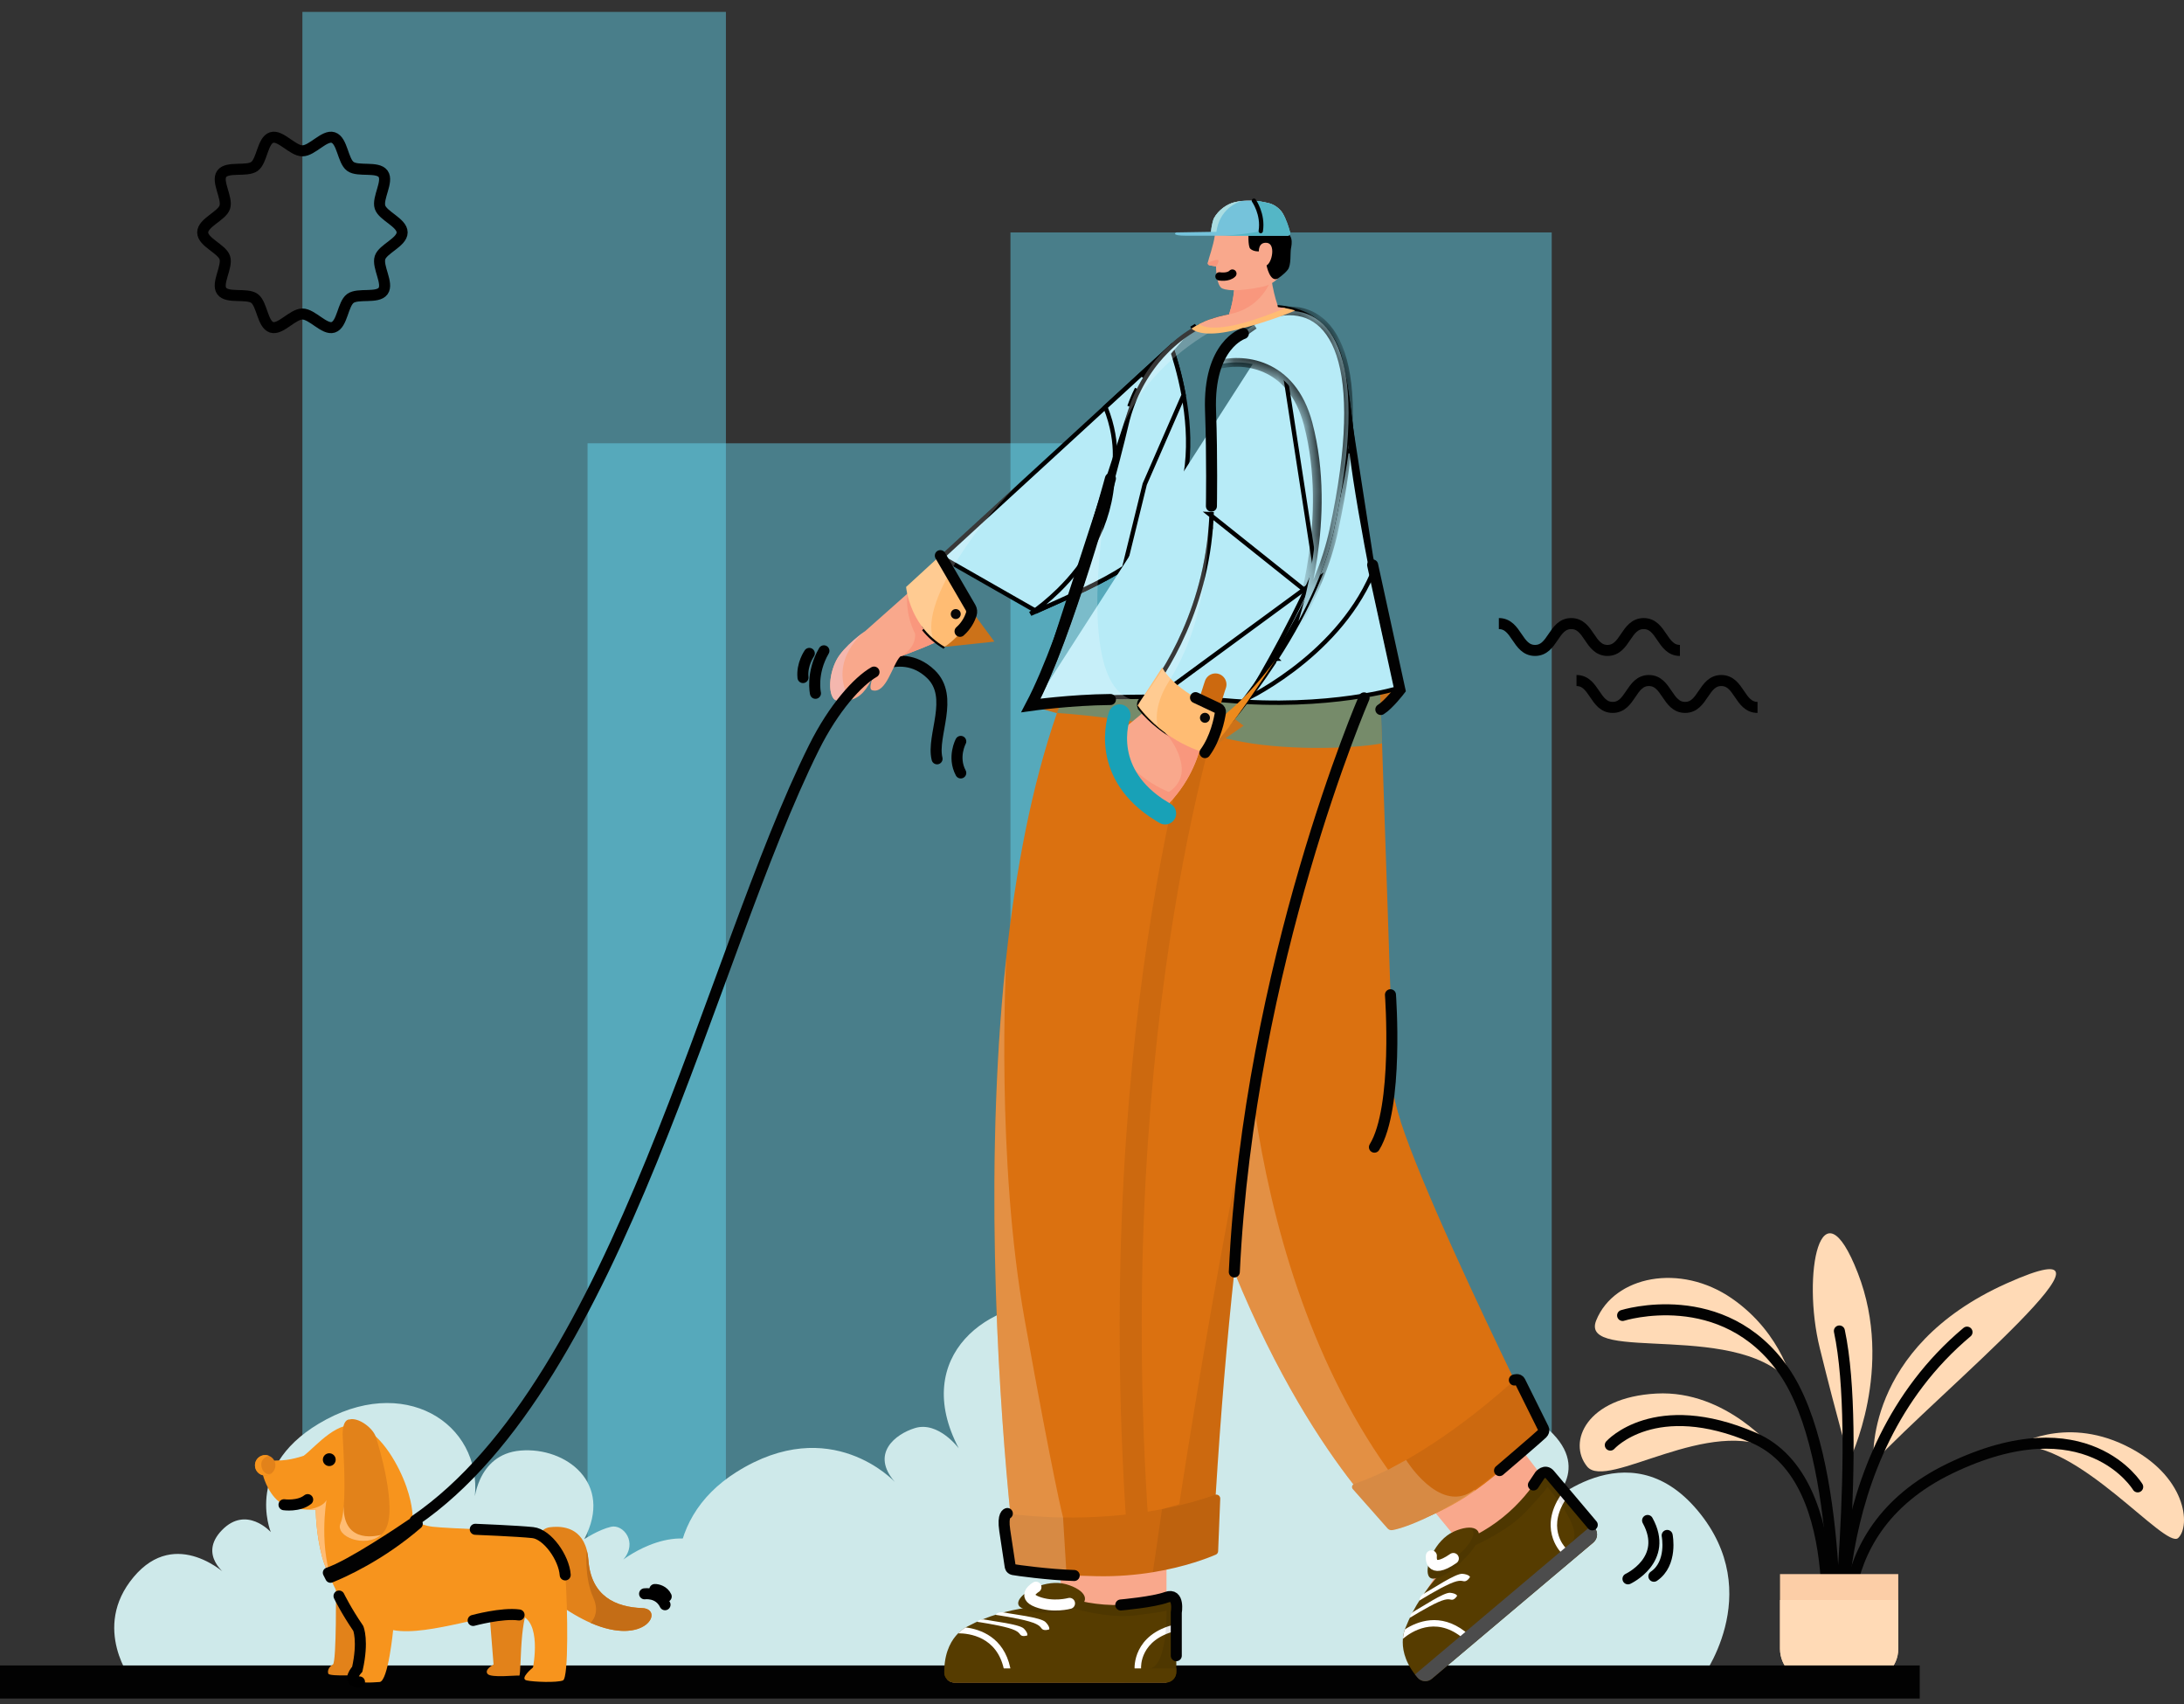 <svg width="100" height="78" viewBox="0 0 100 78" fill="none" xmlns="http://www.w3.org/2000/svg">
<rect x="0" y="0" width="100" height="78" fill="#333333" stroke="none"/>
<path opacity="0.43" d="M33.238 0.545H13.846V76.843H33.238V0.545Z" fill="#68E1FD"/>
<path opacity="0.43" d="M51.483 20.292H26.902V76.843H51.483V20.292Z" fill="#68E1FD"/>
<path opacity="0.43" d="M71.049 10.639H46.266V76.843H71.049V10.639Z" fill="#68E1FD"/>
<path d="M92.289 66.194C92.289 66.194 94.469 64.797 97.3 66.16C100.132 67.524 100.315 69.858 99.733 70.401C99.151 70.945 95.128 65.921 92.289 66.194Z" fill="#FFDAB6"/>
<path d="M85.778 66.95C85.778 66.95 85.284 61.702 91.883 58.745C98.483 55.787 88.815 63.705 85.778 66.95Z" fill="#FFDAB6"/>
<path d="M84.681 66.848C84.681 66.848 86.764 62.638 85.066 58.274C83.368 53.91 82.488 58.333 83.324 61.713C84.159 65.094 84.681 66.848 84.681 66.848Z" fill="#FFDAB6"/>
<path d="M82.112 63.467C82.112 63.467 81.66 61.069 79.297 59.435C76.933 57.8 73.914 58.405 73.088 60.437C72.261 62.47 79.905 60.332 82.112 63.467Z" fill="#FFDAB6"/>
<path d="M81.282 66.409C81.282 66.409 79.061 63.617 75.843 63.789C72.625 63.96 71.761 66.015 72.671 67.13C73.583 68.244 78.329 64.734 81.282 66.409Z" fill="#FFDAB6"/>
<path d="M84.376 76.502C84.376 76.502 83.237 66.703 90.065 60.978" stroke="#020202" stroke-width="0.505" stroke-miterlimit="10" stroke-linecap="round"/>
<path d="M84.221 60.925C85.236 65.688 83.993 76.522 83.993 76.522C83.993 76.522 84.455 66.75 81.682 62.755C78.908 58.759 74.295 60.214 74.295 60.214" stroke="#020202" stroke-width="0.505" stroke-miterlimit="10" stroke-linecap="round"/>
<path d="M83.477 76.484C83.477 76.484 84.827 67.763 80.296 65.813C75.766 63.862 73.732 66.149 73.732 66.149" stroke="#020202" stroke-width="0.505" stroke-miterlimit="10" stroke-linecap="round"/>
<path d="M84.824 76.415C84.824 76.415 83.03 70.231 89.296 67.213C95.562 64.195 97.88 68.061 97.88 68.061" stroke="#020202" stroke-width="0.505" stroke-miterlimit="10" stroke-linecap="round"/>
<path d="M86.917 72.054V75.472C86.917 76.291 86.252 76.955 85.433 76.955H82.985C82.166 76.955 81.502 76.291 81.502 75.472V72.054H86.917Z" fill="#FCCEA7"/>
<path d="M86.917 73.24V75.472C86.917 76.291 86.252 76.955 85.433 76.955H82.985C82.166 76.955 81.502 76.291 81.502 75.472V73.24H86.917Z" fill="#FFDAB6"/>
<path d="M77.829 76.955C77.829 76.955 80.939 72.973 77.728 69.14C74.516 65.308 70.692 69.026 70.692 69.026C70.692 69.026 72.935 67.524 71.1 65.626C69.264 63.727 67.429 65.765 67.429 65.765C67.429 65.765 69.57 60.67 63.249 57.306C56.927 53.943 51.216 57.995 52.186 63.665C52.186 63.665 52.044 59.925 48.669 59.651C45.294 59.377 41.674 62.072 43.9 66.298C43.9 66.298 42.964 65.038 41.889 65.371C40.99 65.649 39.85 66.54 40.972 67.836C40.972 67.836 38.049 64.655 33.716 67.385C30.207 69.595 30.317 73.667 32.9 76.955H77.829Z" fill="#CEE9EA"/>
<path d="M6.055 76.955C6.055 76.955 4.158 74.526 6.118 72.188C8.077 69.85 10.409 72.118 10.409 72.118C10.409 72.118 9.041 71.201 10.16 70.044C11.28 68.887 12.399 70.129 12.399 70.129C12.399 70.129 11.093 67.021 14.948 64.969C18.804 62.917 22.288 65.389 21.697 68.847C21.697 68.847 21.783 66.565 23.842 66.398C25.901 66.231 28.11 67.875 26.752 70.453C26.752 70.453 27.419 70.016 27.978 69.888C28.537 69.759 29.222 70.6 28.537 71.391C28.537 71.391 31.098 69.409 32.964 71.116C34.83 72.823 35.036 74.948 33.462 76.953L6.055 76.955Z" fill="#CEE9EA"/>
<path d="M87.9 76.993H0" stroke="#020202" stroke-width="1.514" stroke-miterlimit="10"/>
<path d="M27.042 74.287C26.569 74.08 26.038 73.775 25.451 73.343C23.119 71.629 24.558 70.416 24.558 70.416C24.558 70.416 24.769 69.956 25.18 69.908C25.545 69.864 26.567 69.8 26.867 70.951C26.867 70.951 26.867 70.953 26.867 70.955C26.904 71.093 26.929 71.247 26.942 71.421C27.065 73.058 28.176 73.567 29.401 73.61C30.435 73.647 29.585 75.395 27.042 74.287Z" fill="#E2821A"/>
<path d="M15.382 72.512C15.382 72.512 15.415 76.094 15.243 76.191C15.072 76.288 14.983 76.455 15.03 76.608C15.078 76.761 16.651 76.663 16.889 76.652C17.126 76.641 16.893 73.644 16.893 73.644L15.382 72.512Z" fill="#E2821A"/>
<path d="M24.157 73.498C24.157 73.498 23.985 74.086 23.911 74.827C23.826 75.687 23.835 76.716 23.773 76.701C23.656 76.674 22.48 76.82 22.322 76.62C22.164 76.421 22.599 76.192 22.599 76.192L22.379 73.456L24.157 73.498Z" fill="#E2821A"/>
<path d="M40.574 30.358C41.025 30.225 41.861 30.128 42.618 30.852C43.722 31.907 42.642 33.675 42.906 34.735" stroke="#020202" stroke-width="0.505" stroke-miterlimit="10" stroke-linecap="round"/>
<path d="M68.999 65.48L72.944 70.617L65.559 76.676C65.559 76.676 64.852 76.294 64.653 75.029C64.399 73.418 66.877 70.651 66.877 70.651L64.141 67.327L68.999 65.48Z" fill="#F9A88C"/>
<path d="M47.203 32.292C47.203 32.292 51.286 33.7 56.909 33.923C62.532 34.147 64.1 31.583 64.1 31.583L50.34 30.052L47.203 32.292Z" fill="#CC7219"/>
<path d="M70.467 65.468C70.467 65.468 69.962 66.151 69.067 66.99C68.642 67.385 68.128 67.82 67.538 68.232C66.98 68.621 66.354 68.992 65.671 69.297C65.665 69.297 65.659 69.301 65.656 69.303C65.052 69.572 64.403 69.787 63.718 69.916C63.718 69.916 63.025 69.298 61.968 67.947C60.545 66.129 58.46 62.981 56.518 58.226V58.225C55.801 56.471 55.104 54.498 54.465 52.295C53.99 50.653 53.55 48.883 53.157 46.979C51.794 40.353 52.768 36.133 54.428 33.455C55.654 31.473 57.256 30.334 58.566 29.69C59.073 29.439 59.536 29.265 59.916 29.142C60.543 28.941 60.943 28.885 60.943 28.885L61.078 29.055L63.202 31.74C63.202 31.74 63.211 32.007 63.227 32.478C63.241 32.867 63.258 33.398 63.28 34.029C63.414 37.935 63.682 45.772 63.774 48.879C63.787 49.339 63.797 49.695 63.802 49.919C63.808 50.219 63.926 50.705 64.128 51.324V51.325C65.063 54.204 67.784 59.959 69.339 63.17C70.011 64.556 70.467 65.468 70.467 65.468Z" fill="#DB7110"/>
<path d="M70.619 65.622C70.387 65.874 69.774 66.413 69.069 66.99C68.561 67.402 68.005 67.834 67.51 68.189C67.463 68.221 67.418 68.254 67.369 68.286C66.826 68.665 66.233 69.011 65.672 69.297C65.667 69.298 65.661 69.301 65.657 69.303C64.891 69.691 64.186 69.963 63.753 70.04C63.672 70.053 63.59 70.024 63.536 69.963L61.943 68.161C61.883 68.094 61.9 67.995 61.97 67.948C61.98 67.939 61.993 67.933 62.006 67.929C62.609 67.721 63.214 67.449 63.804 67.144L63.819 67.136C64.007 67.038 64.192 66.937 64.376 66.833L64.382 66.83C66.725 65.503 68.738 63.722 69.323 63.185C69.33 63.18 69.336 63.174 69.341 63.172C69.428 63.109 69.55 63.139 69.599 63.236L70.655 65.361C70.698 65.446 70.685 65.552 70.619 65.622Z" fill="#CC690F"/>
<path opacity="0.22" d="M67.539 68.232C66.981 68.621 66.356 68.992 65.671 69.296C65.667 69.298 65.661 69.3 65.656 69.302C64.891 69.69 64.185 69.962 63.752 70.04C63.672 70.053 63.59 70.023 63.535 69.962L61.942 68.161C61.883 68.093 61.899 67.994 61.97 67.947C60.546 66.129 58.462 62.981 56.518 58.226V58.224C55.802 56.47 55.104 54.498 54.467 52.294L56.859 42.178C56.859 42.178 56.218 56.953 63.557 67.277L63.818 67.135L64.375 66.832L64.381 66.829C64.381 66.829 65.863 69.234 67.37 68.287C67.416 68.259 67.464 68.225 67.51 68.189L67.539 68.232Z" fill="white"/>
<path d="M53.411 70.621V77.018H43.704C43.584 77.018 43.476 76.973 43.393 76.9C43.336 76.649 43.275 76.015 43.771 75.171C44.464 73.989 47.44 73.592 48.374 73.495C48.377 73.495 48.38 73.495 48.382 73.493C48.555 73.476 48.657 73.469 48.657 73.469L48.621 73.047L48.263 68.892L53.411 70.621Z" fill="#F9A88C"/>
<path d="M62.458 31.945C62.458 31.945 62.185 32.412 61.742 33.477C60.812 35.724 59.132 40.629 57.698 49.405C57.274 51.997 56.87 54.926 56.515 58.225V58.227C56.184 61.296 55.894 64.684 55.664 68.418C55.615 69.242 55.566 70.083 55.522 70.941C55.522 70.941 54.617 71.442 52.814 71.743C51.779 71.916 50.448 72.025 48.823 71.937C48.114 71.897 47.349 71.82 46.529 71.696C46.529 71.696 46.414 70.82 46.262 69.299C45.814 64.818 45.045 54.747 45.95 45.044L46.073 43.833C46.074 43.82 46.074 43.814 46.074 43.814C46.506 39.845 47.234 35.981 48.396 32.635C48.55 32.19 48.712 31.756 48.882 31.332C48.882 31.332 54.282 28.964 58.562 29.691C60.11 29.95 61.511 30.616 62.458 31.945Z" fill="#DB7110"/>
<path opacity="0.54" d="M63.278 34.028C61.807 34.299 58.641 34.362 56.467 33.876C55.754 33.716 55.07 33.576 54.426 33.454C51.123 32.829 48.788 32.659 48.397 32.635C48.55 32.19 48.712 31.756 48.882 31.332C48.882 31.332 54.282 28.964 58.562 29.691C59.07 29.439 59.532 29.265 59.912 29.143L61.074 29.056L63.199 31.74C63.199 31.74 63.208 32.007 63.225 32.477C63.238 32.866 63.255 33.397 63.278 34.028Z" fill="#23A2B7"/>
<path d="M44.357 28.548C44.217 28.675 44.008 28.812 43.763 28.948C42.818 29.477 41.342 30.008 41.228 30.049C41.226 30.049 41.224 30.05 41.221 30.051C40.869 30.403 40.578 31.787 39.933 31.595C39.713 31.529 40.029 30.851 40.087 30.669C39.82 31.39 39.518 31.819 39.085 31.995C38.77 32.123 38.289 32.118 38.181 31.994C37.925 31.697 37.957 30.883 38.293 30.227C38.63 29.571 39.621 28.884 39.621 28.884L41.544 27.177C41.544 27.177 42.167 27.307 42.836 27.503C43.755 27.776 44.765 28.178 44.357 28.548Z" fill="#F9A88C"/>
<path d="M41.898 29.004C41.419 28.044 41.542 27.178 41.542 27.178C41.542 27.178 42.164 27.308 42.834 27.504L43.761 28.948C42.816 29.476 41.341 30.008 41.227 30.048C42.003 29.633 41.898 29.004 41.898 29.004Z" fill="#F9977D"/>
<path d="M43.256 29.611L45.53 29.37L44.658 28.189L43.256 29.611Z" fill="#CC7219"/>
<path d="M42.299 28.787C42.421 28.939 42.561 29.088 42.723 29.227C42.88 29.367 43.057 29.495 43.257 29.612L42.299 28.787ZM42.299 28.787L42.448 28.826L42.282 28.601L42.281 28.6M43.123 25.507L46.879 22.061L46.879 22.061L50.562 18.681L50.562 18.681L53.618 15.876C53.77 16.32 54.022 17.126 54.199 18.113L54.199 18.113C54.544 20.02 54.604 22.573 53.142 24.488C52.705 25.059 52.169 25.527 51.506 25.961L51.505 25.961C50.488 26.629 49.172 27.214 47.452 27.978L43.123 25.507Z" fill="#B7EBF7" stroke="black" stroke-width="0.2"/>
<path d="M50.614 18.636L53.619 15.879C53.769 16.318 54.017 17.111 54.195 18.084L52.42 22.15L52.416 22.158L52.414 22.166L51.474 25.984C50.461 26.643 49.155 27.223 47.453 27.979C47.362 28.02 47.271 28.059 47.181 28.098C47.567 27.826 48.02 27.466 48.477 27.018C49.661 25.856 50.87 24.09 50.953 21.687L50.955 21.683C50.958 21.672 50.962 21.657 50.966 21.637C50.976 21.596 50.988 21.538 51.001 21.462C51.026 21.311 51.051 21.091 51.053 20.815C51.056 20.276 50.969 19.521 50.614 18.636Z" fill="#B7EBF7" stroke="black" stroke-width="0.2"/>
<path d="M47.398 32.167C47.91 31.299 48.525 29.725 49.132 27.932C49.786 26.002 50.434 23.806 50.941 21.931L50.941 21.931L50.943 21.921L50.945 21.912L50.961 21.851C51.042 21.544 51.122 21.246 51.196 20.96L51.199 20.947V20.943C51.344 20.391 51.469 19.882 51.574 19.436C51.574 19.436 51.574 19.436 51.574 19.435C51.577 19.428 51.578 19.421 51.579 19.414C51.613 19.27 51.651 19.129 51.694 18.988L47.398 32.167ZM47.398 32.167C47.516 32.153 47.682 32.134 47.891 32.113C48.34 32.067 48.988 32.011 49.784 31.967C51.411 31.877 53.659 31.841 56.092 32.059C58.484 32.274 60.48 32.131 61.878 31.934C62.577 31.835 63.126 31.723 63.499 31.636C63.686 31.592 63.829 31.555 63.925 31.529C63.946 31.523 63.964 31.518 63.98 31.513L63.971 31.475C63.95 31.39 63.92 31.264 63.883 31.103C63.807 30.782 63.7 30.32 63.573 29.759C63.319 28.638 62.988 27.119 62.678 25.533L62.678 25.533C62.354 23.872 62.051 22.131 61.886 20.692L61.871 20.558C61.691 18.984 61.544 17.698 61.304 16.668L61.302 16.657V16.651C61.282 16.518 61.018 14.844 59.289 14.314H59.286L59.272 14.31C59.175 14.279 59.074 14.254 58.966 14.231L58.986 14.133M47.398 32.167L51.747 18.819C51.766 18.759 51.786 18.7 51.808 18.639L51.808 18.639L51.809 18.637C51.827 18.581 51.848 18.527 51.87 18.47C51.875 18.458 51.88 18.446 51.884 18.434L51.791 18.398M58.986 14.133L58.966 14.232C58.924 14.223 58.88 14.214 58.837 14.207C58.729 14.189 58.617 14.174 58.5 14.166L58.498 14.165L58.498 14.165C58.38 14.155 58.258 14.149 58.129 14.149C58.04 14.149 57.949 14.152 57.854 14.157L56.103 14.524L56.102 14.524C55.935 14.558 55.77 14.601 55.61 14.653L55.609 14.654L55.609 14.654C55.541 14.675 55.473 14.7 55.407 14.726L55.404 14.727L55.404 14.727C55.347 14.747 55.293 14.769 55.237 14.793C55.142 14.834 55.047 14.878 54.955 14.924C54.915 14.945 54.879 14.964 54.843 14.985L54.834 14.99L54.834 14.99C54.828 14.992 54.826 14.994 54.822 14.996C54.818 14.998 54.813 15.002 54.802 15.008C54.795 15.011 54.786 15.017 54.776 15.023C54.76 15.032 54.742 15.043 54.73 15.05L54.681 14.962M58.986 14.133C59.097 14.156 59.202 14.183 59.302 14.214M58.986 14.133C58.943 14.125 58.899 14.116 58.854 14.108C58.743 14.09 58.628 14.075 58.507 14.066C58.386 14.055 58.261 14.049 58.129 14.049C58.035 14.049 57.94 14.053 57.841 14.057L59.302 14.214M54.681 14.962L54.73 15.05C54.689 15.073 54.649 15.097 54.608 15.124L54.606 15.125L54.606 15.125C54.493 15.194 54.381 15.268 54.272 15.344L54.27 15.345L54.27 15.345C54.251 15.358 54.235 15.37 54.218 15.382C54.204 15.392 54.189 15.402 54.172 15.415C54.109 15.461 54.048 15.507 53.988 15.556L53.988 15.556C53.973 15.568 53.959 15.58 53.945 15.591C53.922 15.609 53.899 15.627 53.876 15.647L53.876 15.647C53.759 15.745 53.646 15.844 53.536 15.949C53.495 15.987 53.456 16.027 53.417 16.068L53.408 16.077L53.407 16.077C53.406 16.078 53.404 16.08 53.402 16.082C53.259 16.226 53.122 16.375 52.993 16.532L52.993 16.532C52.954 16.581 52.916 16.629 52.877 16.678C52.836 16.731 52.795 16.785 52.757 16.837L52.757 16.838C52.718 16.892 52.68 16.946 52.641 17.002C52.609 17.049 52.578 17.097 52.546 17.146C52.54 17.154 52.535 17.163 52.529 17.172L52.529 17.172C52.499 17.217 52.471 17.264 52.441 17.311C52.434 17.322 52.428 17.332 52.422 17.342C52.352 17.456 52.286 17.574 52.223 17.693L52.222 17.695L52.222 17.695C52.196 17.742 52.171 17.791 52.148 17.839L52.147 17.842L52.147 17.842C52.108 17.915 52.073 17.991 52.037 18.069C52.025 18.098 52.012 18.128 51.999 18.157L51.998 18.159C51.985 18.188 51.972 18.217 51.96 18.245L51.868 18.206M54.681 14.962C54.637 14.987 54.596 15.012 54.554 15.04L54.768 14.912C54.763 14.915 54.758 14.918 54.753 14.92C54.742 14.926 54.732 14.933 54.721 14.939C54.708 14.947 54.694 14.955 54.681 14.962ZM51.868 18.206L51.96 18.245C51.935 18.306 51.91 18.369 51.884 18.434L51.791 18.398M51.868 18.206C51.842 18.268 51.816 18.332 51.791 18.398M51.868 18.206C51.881 18.177 51.894 18.148 51.906 18.119C51.92 18.088 51.933 18.058 51.946 18.028C51.982 17.949 52.019 17.871 52.058 17.796L51.714 18.605C51.733 18.547 51.755 18.49 51.777 18.434C51.782 18.422 51.786 18.41 51.791 18.398M59.302 14.214H59.303C61.142 14.769 61.391 16.566 61.401 16.643L61.402 16.644V16.645M59.302 14.214L61.402 16.645M61.402 16.645C61.642 17.681 61.79 18.972 61.97 20.542C61.975 20.588 61.98 20.634 61.986 20.681C62.15 22.116 62.452 23.853 62.776 25.514M61.402 16.645L62.776 25.514M62.776 25.514C63.396 28.684 64.1 31.583 64.1 31.583L62.776 25.514ZM52.336 17.29C52.343 17.28 52.349 17.269 52.356 17.259C52.385 17.211 52.415 17.163 52.445 17.117C52.451 17.108 52.456 17.1 52.462 17.091C52.494 17.042 52.526 16.994 52.559 16.945L52.336 17.29ZM53.414 16.07C53.415 16.069 53.415 16.069 53.414 16.07L53.414 16.07Z" fill="#B7EBF7" stroke="black" stroke-width="0.2"/>
<path d="M55.652 31.331C55.652 31.331 50.434 46.256 52.099 70.06" stroke="#CC690F" stroke-width="1.01" stroke-miterlimit="10" stroke-linecap="round"/>
<path d="M55.172 32.904C55.169 32.961 55.164 33.023 55.159 33.089C55.11 33.71 54.937 34.693 54.33 35.711C53.949 36.35 53.511 36.811 53.161 37.124H53.159C51.8 36.282 51.1 35.052 51.1 33.648L51.225 33.543H51.227L52.67 32.347C53.556 32.454 54.285 32.796 55.172 32.904Z" fill="#F9A88C"/>
<path d="M61.555 20.629L61.654 20.64L61.654 20.64L61.654 20.64L61.654 20.642L61.653 20.65L61.65 20.678C61.647 20.703 61.642 20.739 61.636 20.787C61.623 20.883 61.604 21.022 61.575 21.2C61.518 21.555 61.426 22.061 61.285 22.669C61.003 23.884 60.527 25.506 59.749 27.128C58.974 28.743 58.272 30.027 57.763 30.908C57.509 31.348 57.303 31.688 57.161 31.917C57.15 31.934 57.14 31.951 57.13 31.966C57.236 31.912 57.367 31.842 57.516 31.759C57.95 31.516 58.545 31.151 59.194 30.662C60.486 29.69 61.982 28.233 62.828 26.285C62.504 24.624 62.051 22.12 61.888 20.69M61.555 20.629L61.987 20.678M61.555 20.629L61.654 20.64L61.655 20.633L61.655 20.625L61.556 18.02M61.555 20.629L61.556 18.02M61.888 20.69L61.987 20.678M61.888 20.69C61.888 20.69 61.888 20.69 61.888 20.69L61.987 20.678M61.888 20.69C61.883 20.645 61.877 20.6 61.872 20.555C61.764 19.608 61.667 18.765 61.556 18.02M61.987 20.678C61.982 20.632 61.976 20.585 61.971 20.54C61.824 19.254 61.698 18.156 61.526 17.232L61.556 18.02M61.426 17.243L61.403 16.643L61.426 17.243Z" fill="#B7EBF7" stroke="black" stroke-width="0.2"/>
<path opacity="0.22" d="M51.763 32C50.174 32.088 47.203 32.291 47.203 32.291C48.253 30.68 49.832 25.652 50.844 21.904C50.755 22.266 49.075 31.044 51.763 32Z" fill="white"/>
<path d="M44.517 27.946C44.517 27.946 44.393 28.805 43.255 29.611C43.055 29.495 42.878 29.366 42.721 29.226C42.514 29.049 42.343 28.855 42.2 28.659C42.198 28.657 42.198 28.657 42.198 28.657C42.102 28.527 42.021 28.395 41.949 28.265C41.542 27.532 41.49 26.868 41.49 26.868L43.053 25.433L44.517 27.946Z" fill="#FFBC73"/>
<path d="M43.761 28.337C43.888 28.337 43.99 28.234 43.99 28.108C43.99 27.982 43.888 27.88 43.761 27.88C43.635 27.88 43.533 27.982 43.533 28.108C43.533 28.234 43.635 28.337 43.761 28.337Z" fill="#070707"/>
<path d="M56.464 32.857L56.942 33.218L55.172 34.451L54.852 33.731L56.464 32.857Z" fill="#CC7219"/>
<path d="M60.281 26.462C60.282 26.457 60.283 26.453 60.285 26.449L60.285 26.449C60.579 25.726 60.818 24.985 60.979 24.242C61.816 20.371 61.776 17.758 61.227 16.19C60.954 15.407 60.556 14.893 60.086 14.607C59.617 14.321 59.063 14.256 58.459 14.396C58.459 14.396 58.459 14.396 58.458 14.396L58.436 14.299C58.431 14.3 58.425 14.301 58.42 14.302C58.415 14.303 58.41 14.304 58.404 14.306L60.281 26.462ZM60.281 26.462C60.18 26.709 60.074 26.953 59.964 27.195M60.281 26.462L59.964 27.195M52.238 32.462C52.486 32.757 52.752 33.008 53.019 33.221L53.022 33.224C53.271 33.425 53.52 33.592 53.758 33.731H53.759C54.094 33.93 54.402 34.07 54.644 34.168C54.953 34.29 55.304 34.21 55.526 33.962C56.084 33.338 57.22 32.007 58.336 30.303V30.153V30.153V30.153V30.153V30.153V30.153V30.153V30.153V30.153V30.153V30.153V30.153V30.153V30.153V30.153V30.153V30.153V30.153V30.153V30.153V30.153V30.153V30.153V30.153V30.153V30.153V30.153V30.153V30.153V30.153V30.153V30.153V30.153V30.153V30.153V30.153V30.153V30.153V30.153V30.153V30.153V30.153V30.153V30.153V30.153V30.153V30.153V30.153V30.153V30.153V30.153V30.153V30.153V30.153V30.153V30.153V30.153V30.153V30.153V30.153V30.153V30.153V30.153V30.153V30.153V30.153V30.152V30.152V30.152V30.152V30.152V30.152V30.152V30.152V30.152V30.152V30.152V30.152V30.152V30.152V30.152V30.152V30.152V30.152V30.152V30.152V30.152V30.152V30.152V30.152V30.152V30.152V30.152V30.152V30.152V30.152V30.152V30.152V30.152V30.152V30.152V30.152V30.152V30.152V30.152V30.152V30.152V30.152V30.152V30.152V30.152V30.152V30.152V30.152V30.152V30.152V30.152V30.152V30.152V30.152V30.152V30.152V30.152V30.152V30.152V30.152V30.152V30.152V30.152V30.152V30.152V30.152V30.152V30.152V30.152V30.152V30.152V30.152V30.152V30.152V30.152V30.152V30.152V30.152V30.152V30.152V30.152V30.152V30.152V30.152V30.152V30.152V30.152V30.152V30.152V30.152V30.152V30.152V30.152V30.152V30.152V30.152V30.152V30.152V30.152V30.151V30.151V30.151V30.151V30.151V30.151V30.151V30.151V30.151V30.151V30.151V30.151V30.151V30.151V30.151V30.151V30.151V30.151V30.151V30.151V30.151V30.151H58.412H58.415H58.435L58.434 30.15L58.436 30.151C58.785 29.612 59.131 29.035 59.456 28.436C59.583 28.2 59.707 27.959 59.826 27.718C59.903 27.558 59.98 27.398 60.054 27.236C60.167 26.991 60.274 26.744 60.376 26.493L52.238 32.462ZM52.238 32.462C52.136 32.343 52.134 32.168 52.234 32.047L52.238 32.462ZM59.964 27.195C59.889 27.355 59.813 27.514 59.736 27.674C59.617 27.914 59.494 28.153 59.367 28.388C59.045 28.984 58.7 29.559 58.352 30.096L58.352 30.097L58.35 30.099L58.349 30.099L58.344 30.108C57.203 31.873 56.023 33.257 55.452 33.895C55.258 34.111 54.951 34.182 54.681 34.076C54.443 33.979 54.139 33.84 53.81 33.645L53.787 33.631H53.785C53.56 33.498 53.325 33.339 53.09 33.15L53.09 33.15L53.081 33.143C52.819 32.933 52.558 32.687 52.315 32.398L52.314 32.398C52.243 32.314 52.242 32.194 52.311 32.111L52.311 32.111C52.943 31.343 55.109 28.422 55.442 24.108L55.443 24.108V24.1V24.095C55.458 23.911 55.468 23.724 55.475 23.537C55.475 23.537 55.475 23.537 55.475 23.537L55.375 23.533L59.964 27.195Z" fill="#B7EBF7" stroke="black" stroke-width="0.2"/>
<path d="M58.426 30.161C57.281 31.932 55.923 33.928 55.217 34.419C55.171 34.451 54.951 34.289 54.642 34.167C54.401 34.068 54.092 33.928 53.758 33.729C55.922 33.726 58.282 30.37 58.426 30.161Z" fill="#ED8A1D"/>
<mask id="path-45-inside-1_963_29345" fill="white">
<path d="M58.559 14.27C61.059 13.863 62.752 16.509 61.075 24.263C60.912 25.013 60.672 25.759 60.376 26.486C60.374 26.491 60.374 26.493 60.374 26.493C60.272 26.744 60.165 26.991 60.052 27.236C59.978 27.398 59.901 27.558 59.824 27.717C59.705 27.959 59.581 28.2 59.453 28.436C59.453 28.436 59.453 28.436 59.452 28.436C59.492 28.271 61.04 23.744 59.894 19.395C59.143 16.552 56.855 16.36 55.662 16.726V16.724C56.019 15.702 56.786 15.342 57.243 14.996C57.243 14.996 57.305 14.955 57.306 14.954C57.36 14.913 57.361 14.913 57.429 14.871"/>
</mask>
<path d="M58.559 14.27C61.059 13.863 62.752 16.509 61.075 24.263C60.912 25.013 60.672 25.759 60.376 26.486C60.374 26.491 60.374 26.493 60.374 26.493C60.272 26.744 60.165 26.991 60.052 27.236C59.978 27.398 59.901 27.558 59.824 27.717C59.705 27.959 59.581 28.2 59.453 28.436C59.453 28.436 59.453 28.436 59.452 28.436C59.492 28.271 61.04 23.744 59.894 19.395C59.143 16.552 56.855 16.36 55.662 16.726V16.724C56.019 15.702 56.786 15.342 57.243 14.996C57.243 14.996 57.305 14.955 57.306 14.954C57.36 14.913 57.361 14.913 57.429 14.871" fill="#B7EBF7"/>
<path d="M61.075 24.263L61.27 24.306L61.27 24.305L61.075 24.263ZM60.376 26.486L60.19 26.411L60.19 26.412L60.376 26.486ZM60.374 26.493L60.559 26.568L60.574 26.532L60.574 26.493L60.374 26.493ZM60.052 27.236L60.234 27.32L60.234 27.32L60.052 27.236ZM59.824 27.717L60.003 27.806L60.004 27.805L59.824 27.717ZM59.453 28.436V28.636H59.573L59.63 28.531L59.453 28.436ZM59.452 28.436L59.258 28.388L59.197 28.636H59.452V28.436ZM59.894 19.395L60.087 19.344L60.087 19.344L59.894 19.395ZM55.662 16.726H55.462V16.997L55.721 16.917L55.662 16.726ZM55.662 16.724L55.473 16.659L55.462 16.691V16.724H55.662ZM57.243 14.996L57.132 14.829L57.122 14.837L57.243 14.996ZM57.306 14.954L57.186 14.794L57.148 14.822L57.127 14.864L57.306 14.954ZM58.591 14.467C59.177 14.371 59.7 14.457 60.134 14.737C60.57 15.018 60.941 15.51 61.194 16.269C61.702 17.797 61.716 20.353 60.879 24.221L61.27 24.305C62.111 20.419 62.117 17.776 61.573 16.143C61.3 15.323 60.883 14.744 60.351 14.401C59.817 14.057 59.19 13.964 58.526 14.072L58.591 14.467ZM60.879 24.221C60.72 24.958 60.483 25.693 60.19 26.411L60.561 26.562C60.861 25.826 61.105 25.068 61.27 24.306L60.879 24.221ZM60.19 26.412C60.186 26.423 60.182 26.435 60.179 26.448C60.177 26.454 60.176 26.461 60.175 26.469C60.175 26.473 60.175 26.476 60.174 26.48C60.174 26.482 60.174 26.484 60.174 26.486C60.174 26.487 60.174 26.488 60.174 26.489C60.174 26.49 60.174 26.49 60.174 26.491C60.174 26.491 60.174 26.491 60.174 26.492C60.174 26.492 60.174 26.492 60.174 26.492C60.174 26.492 60.174 26.492 60.174 26.492C60.174 26.492 60.174 26.492 60.374 26.493C60.574 26.493 60.574 26.493 60.574 26.493C60.574 26.493 60.574 26.493 60.574 26.493C60.574 26.493 60.574 26.493 60.574 26.494C60.574 26.494 60.574 26.494 60.574 26.494C60.574 26.495 60.574 26.495 60.574 26.496C60.574 26.497 60.574 26.498 60.574 26.499C60.574 26.501 60.574 26.503 60.574 26.505C60.573 26.509 60.573 26.512 60.572 26.516C60.572 26.523 60.571 26.529 60.569 26.535C60.567 26.546 60.564 26.555 60.561 26.561L60.19 26.412ZM60.188 26.417C60.088 26.666 59.982 26.91 59.871 27.153L60.234 27.32C60.348 27.072 60.456 26.822 60.559 26.568L60.188 26.417ZM59.871 27.152C59.797 27.312 59.721 27.471 59.644 27.63L60.004 27.805C60.082 27.644 60.159 27.483 60.234 27.32L59.871 27.152ZM59.645 27.629C59.526 27.868 59.404 28.107 59.277 28.341L59.63 28.531C59.758 28.292 59.883 28.049 60.003 27.806L59.645 27.629ZM59.453 28.436C59.453 28.236 59.453 28.236 59.453 28.236H59.453H59.453C59.453 28.236 59.453 28.236 59.453 28.236C59.453 28.236 59.453 28.236 59.453 28.236H59.453H59.453C59.453 28.236 59.453 28.236 59.453 28.236H59.453H59.453H59.453H59.453C59.453 28.236 59.453 28.236 59.453 28.236C59.453 28.236 59.453 28.236 59.453 28.236H59.453C59.453 28.236 59.453 28.236 59.453 28.236H59.453C59.453 28.236 59.453 28.236 59.453 28.236C59.453 28.236 59.453 28.236 59.453 28.236C59.453 28.236 59.453 28.236 59.453 28.236H59.453C59.453 28.236 59.453 28.236 59.453 28.236C59.453 28.236 59.453 28.236 59.453 28.236C59.453 28.236 59.453 28.236 59.453 28.236C59.453 28.236 59.453 28.236 59.453 28.236C59.453 28.236 59.453 28.236 59.453 28.236C59.453 28.236 59.453 28.236 59.453 28.236C59.453 28.236 59.453 28.236 59.453 28.236C59.453 28.236 59.453 28.236 59.453 28.236C59.453 28.236 59.453 28.236 59.453 28.236C59.453 28.236 59.453 28.236 59.453 28.236C59.453 28.236 59.453 28.236 59.453 28.236H59.453H59.453H59.453C59.453 28.236 59.453 28.236 59.453 28.236C59.453 28.236 59.453 28.236 59.453 28.236H59.453C59.453 28.236 59.453 28.236 59.453 28.236C59.453 28.236 59.453 28.236 59.453 28.236H59.453C59.453 28.236 59.453 28.236 59.453 28.236H59.453C59.453 28.236 59.453 28.236 59.453 28.236H59.453C59.453 28.236 59.453 28.236 59.453 28.236H59.453C59.453 28.236 59.453 28.236 59.453 28.236H59.453C59.453 28.236 59.453 28.236 59.453 28.236C59.453 28.236 59.453 28.236 59.453 28.236C59.453 28.236 59.453 28.236 59.453 28.236H59.453C59.453 28.236 59.453 28.236 59.453 28.236C59.453 28.236 59.453 28.236 59.453 28.236C59.453 28.236 59.453 28.236 59.453 28.236C59.453 28.236 59.453 28.236 59.453 28.236C59.453 28.236 59.453 28.236 59.453 28.236C59.453 28.236 59.453 28.236 59.453 28.236C59.453 28.236 59.453 28.236 59.453 28.236C59.453 28.236 59.453 28.236 59.453 28.236C59.453 28.236 59.453 28.236 59.453 28.236C59.453 28.236 59.453 28.236 59.453 28.236C59.453 28.236 59.453 28.236 59.453 28.236C59.453 28.236 59.453 28.236 59.453 28.236C59.453 28.236 59.453 28.236 59.453 28.236C59.453 28.236 59.453 28.236 59.453 28.236C59.453 28.236 59.453 28.236 59.453 28.236C59.453 28.236 59.453 28.236 59.453 28.236C59.453 28.236 59.453 28.236 59.453 28.236C59.453 28.236 59.453 28.236 59.453 28.236C59.453 28.236 59.453 28.236 59.453 28.236C59.453 28.236 59.453 28.236 59.453 28.236C59.453 28.236 59.453 28.236 59.453 28.236C59.453 28.236 59.453 28.236 59.453 28.236C59.453 28.236 59.453 28.236 59.453 28.236C59.453 28.236 59.453 28.236 59.453 28.236C59.453 28.236 59.453 28.236 59.453 28.236C59.453 28.236 59.453 28.236 59.453 28.236C59.453 28.236 59.453 28.236 59.453 28.236C59.453 28.236 59.453 28.236 59.453 28.236C59.453 28.236 59.453 28.236 59.453 28.236C59.453 28.236 59.453 28.236 59.453 28.236C59.453 28.236 59.453 28.236 59.453 28.236C59.453 28.236 59.453 28.236 59.453 28.236C59.453 28.236 59.453 28.236 59.453 28.236C59.453 28.236 59.453 28.236 59.453 28.236C59.453 28.236 59.453 28.236 59.453 28.236C59.453 28.236 59.453 28.236 59.453 28.236C59.453 28.236 59.453 28.236 59.453 28.236C59.453 28.236 59.453 28.236 59.453 28.236C59.453 28.236 59.453 28.236 59.453 28.236C59.453 28.236 59.453 28.236 59.453 28.236C59.453 28.236 59.453 28.236 59.453 28.236C59.453 28.236 59.453 28.236 59.453 28.236C59.453 28.236 59.453 28.236 59.453 28.236C59.453 28.236 59.453 28.236 59.453 28.236C59.453 28.236 59.453 28.236 59.453 28.236C59.453 28.236 59.453 28.236 59.453 28.236C59.453 28.236 59.453 28.236 59.453 28.236C59.453 28.236 59.453 28.236 59.453 28.236C59.453 28.236 59.453 28.236 59.453 28.236C59.453 28.236 59.453 28.236 59.453 28.236C59.453 28.236 59.453 28.236 59.453 28.236C59.453 28.236 59.453 28.236 59.453 28.236C59.453 28.236 59.453 28.236 59.453 28.236C59.453 28.236 59.453 28.236 59.453 28.236C59.453 28.236 59.453 28.236 59.453 28.236C59.453 28.236 59.453 28.236 59.453 28.236C59.453 28.236 59.453 28.236 59.453 28.236C59.453 28.236 59.453 28.236 59.453 28.236C59.453 28.236 59.453 28.236 59.453 28.236C59.453 28.236 59.453 28.236 59.453 28.236C59.453 28.236 59.453 28.236 59.453 28.236C59.453 28.236 59.453 28.236 59.453 28.236C59.453 28.236 59.453 28.236 59.453 28.236C59.453 28.236 59.453 28.236 59.453 28.236C59.453 28.236 59.453 28.236 59.453 28.236C59.453 28.236 59.453 28.236 59.453 28.236C59.453 28.236 59.453 28.236 59.453 28.236C59.453 28.236 59.453 28.236 59.453 28.236C59.453 28.236 59.453 28.236 59.453 28.236C59.453 28.236 59.453 28.236 59.453 28.236C59.453 28.236 59.453 28.236 59.453 28.236C59.453 28.236 59.453 28.236 59.453 28.236C59.453 28.236 59.453 28.236 59.453 28.236C59.453 28.236 59.453 28.236 59.453 28.236C59.453 28.236 59.453 28.236 59.453 28.236C59.453 28.236 59.453 28.236 59.453 28.236C59.453 28.236 59.453 28.236 59.453 28.236C59.453 28.236 59.453 28.236 59.453 28.236C59.453 28.236 59.453 28.236 59.453 28.236C59.453 28.236 59.453 28.236 59.453 28.236C59.453 28.236 59.453 28.236 59.453 28.236C59.453 28.236 59.453 28.236 59.453 28.236C59.453 28.236 59.453 28.236 59.453 28.236C59.453 28.236 59.453 28.236 59.453 28.236C59.453 28.236 59.453 28.236 59.453 28.236C59.453 28.236 59.453 28.236 59.453 28.236C59.453 28.236 59.453 28.236 59.453 28.236C59.453 28.236 59.453 28.236 59.453 28.236C59.453 28.236 59.453 28.236 59.453 28.236C59.453 28.236 59.453 28.236 59.453 28.236C59.453 28.236 59.453 28.236 59.453 28.236C59.453 28.236 59.453 28.236 59.453 28.236C59.453 28.236 59.453 28.236 59.453 28.236C59.453 28.236 59.453 28.236 59.453 28.236C59.453 28.236 59.453 28.236 59.453 28.236C59.453 28.236 59.453 28.236 59.453 28.236C59.453 28.236 59.453 28.236 59.453 28.236C59.453 28.236 59.453 28.236 59.453 28.236C59.453 28.236 59.453 28.236 59.453 28.236C59.453 28.236 59.453 28.236 59.453 28.236C59.453 28.236 59.453 28.236 59.453 28.236C59.453 28.236 59.453 28.236 59.453 28.236C59.453 28.236 59.453 28.236 59.453 28.236C59.453 28.236 59.453 28.236 59.453 28.236C59.453 28.236 59.453 28.236 59.453 28.236C59.453 28.236 59.453 28.236 59.453 28.236C59.453 28.236 59.453 28.236 59.453 28.236C59.453 28.236 59.453 28.236 59.453 28.236C59.453 28.236 59.453 28.236 59.453 28.236C59.453 28.236 59.453 28.236 59.453 28.236C59.453 28.236 59.453 28.236 59.453 28.236C59.453 28.236 59.453 28.236 59.453 28.236C59.453 28.236 59.453 28.236 59.453 28.236C59.453 28.236 59.453 28.236 59.453 28.236C59.453 28.236 59.453 28.236 59.453 28.236C59.453 28.236 59.453 28.236 59.453 28.236C59.453 28.236 59.453 28.236 59.453 28.236C59.453 28.236 59.453 28.236 59.453 28.236C59.453 28.236 59.453 28.236 59.453 28.236C59.453 28.236 59.453 28.236 59.453 28.236C59.453 28.236 59.453 28.236 59.453 28.236C59.453 28.236 59.453 28.236 59.453 28.236C59.453 28.236 59.453 28.236 59.453 28.236C59.453 28.236 59.453 28.236 59.453 28.236C59.453 28.236 59.453 28.236 59.453 28.236C59.453 28.236 59.453 28.236 59.453 28.236C59.453 28.236 59.453 28.236 59.453 28.236C59.453 28.236 59.453 28.236 59.453 28.236C59.453 28.236 59.453 28.236 59.453 28.236C59.453 28.236 59.453 28.236 59.453 28.236C59.453 28.236 59.453 28.236 59.453 28.236C59.453 28.236 59.453 28.236 59.453 28.236C59.453 28.236 59.453 28.236 59.453 28.236C59.453 28.236 59.453 28.236 59.453 28.236C59.453 28.236 59.453 28.236 59.453 28.236C59.453 28.236 59.453 28.236 59.453 28.236C59.453 28.236 59.453 28.236 59.453 28.236C59.453 28.236 59.453 28.236 59.453 28.236C59.453 28.236 59.453 28.236 59.453 28.236C59.453 28.236 59.453 28.236 59.453 28.236C59.453 28.236 59.453 28.236 59.453 28.236C59.453 28.236 59.453 28.236 59.453 28.236C59.453 28.236 59.453 28.236 59.453 28.236C59.453 28.236 59.453 28.236 59.453 28.236C59.453 28.236 59.453 28.236 59.453 28.236C59.453 28.236 59.453 28.236 59.453 28.236C59.453 28.236 59.453 28.236 59.453 28.236C59.453 28.236 59.453 28.236 59.453 28.236C59.453 28.236 59.453 28.236 59.453 28.236C59.453 28.236 59.453 28.236 59.453 28.236C59.453 28.236 59.453 28.236 59.453 28.236C59.453 28.236 59.453 28.236 59.453 28.236C59.453 28.236 59.453 28.236 59.453 28.236C59.453 28.236 59.453 28.236 59.453 28.236C59.453 28.236 59.453 28.236 59.453 28.236C59.453 28.236 59.453 28.236 59.453 28.236C59.453 28.236 59.453 28.236 59.453 28.236C59.453 28.236 59.453 28.236 59.453 28.236C59.453 28.236 59.453 28.236 59.453 28.236C59.453 28.236 59.453 28.236 59.453 28.236C59.453 28.236 59.453 28.236 59.453 28.236C59.453 28.236 59.453 28.236 59.453 28.236C59.453 28.236 59.453 28.236 59.453 28.236C59.453 28.236 59.453 28.236 59.453 28.236C59.453 28.236 59.453 28.236 59.453 28.236C59.453 28.236 59.453 28.236 59.453 28.236C59.453 28.236 59.453 28.236 59.453 28.236C59.453 28.236 59.453 28.236 59.453 28.236C59.453 28.236 59.453 28.236 59.453 28.236C59.453 28.236 59.453 28.236 59.453 28.236C59.453 28.236 59.453 28.236 59.453 28.236C59.453 28.236 59.453 28.236 59.453 28.236C59.453 28.236 59.453 28.236 59.453 28.236C59.453 28.236 59.453 28.236 59.453 28.236C59.453 28.236 59.453 28.236 59.453 28.236C59.453 28.236 59.453 28.236 59.453 28.236C59.453 28.236 59.453 28.236 59.453 28.236C59.453 28.236 59.453 28.236 59.453 28.236C59.453 28.236 59.453 28.236 59.453 28.236C59.453 28.236 59.453 28.236 59.453 28.236C59.453 28.236 59.453 28.236 59.453 28.236C59.453 28.236 59.453 28.236 59.453 28.236C59.453 28.236 59.453 28.236 59.453 28.236C59.453 28.236 59.453 28.236 59.453 28.236C59.453 28.236 59.453 28.236 59.453 28.236C59.453 28.236 59.453 28.236 59.453 28.236C59.453 28.236 59.453 28.236 59.453 28.236C59.453 28.236 59.453 28.236 59.453 28.236C59.453 28.236 59.453 28.236 59.453 28.236C59.453 28.236 59.453 28.236 59.453 28.236C59.453 28.236 59.453 28.236 59.453 28.236C59.453 28.236 59.453 28.236 59.453 28.236C59.453 28.236 59.453 28.236 59.453 28.236C59.453 28.236 59.453 28.236 59.453 28.236C59.453 28.236 59.453 28.236 59.453 28.236C59.453 28.236 59.453 28.236 59.453 28.236C59.453 28.236 59.453 28.236 59.453 28.236C59.453 28.236 59.453 28.236 59.453 28.236C59.453 28.236 59.453 28.236 59.453 28.236C59.453 28.236 59.453 28.236 59.453 28.236C59.453 28.236 59.453 28.236 59.453 28.236C59.453 28.236 59.453 28.236 59.453 28.236C59.453 28.236 59.453 28.236 59.453 28.236C59.453 28.236 59.453 28.236 59.453 28.236C59.453 28.236 59.453 28.236 59.453 28.236C59.453 28.236 59.453 28.236 59.453 28.236C59.453 28.236 59.453 28.236 59.453 28.236C59.453 28.236 59.453 28.236 59.453 28.236C59.453 28.236 59.453 28.236 59.453 28.236C59.453 28.236 59.453 28.236 59.453 28.236C59.453 28.236 59.453 28.236 59.453 28.236C59.453 28.236 59.453 28.236 59.453 28.236C59.453 28.236 59.453 28.236 59.453 28.236C59.453 28.236 59.453 28.236 59.453 28.236C59.453 28.236 59.453 28.236 59.453 28.236C59.453 28.236 59.453 28.236 59.453 28.236C59.453 28.236 59.453 28.236 59.453 28.236C59.453 28.236 59.453 28.236 59.453 28.236C59.453 28.236 59.453 28.236 59.453 28.236C59.453 28.236 59.453 28.236 59.453 28.236C59.453 28.236 59.453 28.236 59.453 28.236C59.453 28.236 59.453 28.236 59.453 28.236C59.453 28.236 59.453 28.236 59.453 28.236C59.453 28.236 59.453 28.236 59.453 28.236C59.453 28.236 59.453 28.236 59.453 28.236C59.453 28.236 59.453 28.236 59.453 28.236C59.453 28.236 59.453 28.236 59.453 28.236C59.453 28.236 59.453 28.236 59.453 28.236C59.453 28.236 59.453 28.236 59.453 28.236C59.453 28.236 59.453 28.236 59.453 28.236C59.453 28.236 59.453 28.236 59.453 28.236C59.453 28.236 59.453 28.236 59.453 28.236C59.453 28.236 59.453 28.236 59.453 28.236C59.453 28.236 59.453 28.236 59.453 28.236C59.453 28.236 59.453 28.236 59.453 28.236C59.453 28.236 59.453 28.236 59.453 28.236C59.453 28.236 59.453 28.236 59.453 28.236C59.453 28.236 59.453 28.236 59.453 28.236C59.453 28.236 59.453 28.236 59.453 28.236C59.453 28.236 59.453 28.236 59.453 28.236C59.453 28.236 59.453 28.236 59.453 28.236C59.453 28.236 59.453 28.236 59.453 28.236C59.453 28.236 59.453 28.236 59.453 28.236C59.453 28.236 59.453 28.236 59.453 28.236C59.453 28.236 59.453 28.236 59.453 28.236C59.453 28.236 59.453 28.236 59.453 28.236C59.453 28.236 59.453 28.236 59.453 28.236C59.453 28.236 59.453 28.236 59.453 28.236C59.453 28.236 59.453 28.236 59.453 28.236C59.453 28.236 59.453 28.236 59.453 28.236C59.453 28.236 59.453 28.236 59.453 28.236C59.453 28.236 59.453 28.236 59.453 28.236C59.453 28.236 59.453 28.236 59.453 28.236C59.453 28.236 59.453 28.236 59.453 28.236C59.453 28.236 59.453 28.236 59.453 28.236C59.453 28.236 59.453 28.236 59.453 28.236C59.453 28.236 59.453 28.236 59.453 28.236C59.453 28.236 59.453 28.236 59.453 28.236C59.453 28.236 59.453 28.236 59.453 28.236C59.453 28.236 59.453 28.236 59.453 28.236C59.453 28.236 59.453 28.236 59.453 28.236C59.453 28.236 59.453 28.236 59.453 28.236C59.453 28.236 59.453 28.236 59.453 28.236C59.453 28.236 59.453 28.236 59.453 28.236C59.453 28.236 59.453 28.236 59.453 28.236C59.453 28.236 59.453 28.236 59.453 28.236C59.453 28.236 59.453 28.236 59.453 28.236C59.453 28.236 59.453 28.236 59.453 28.236C59.453 28.236 59.453 28.236 59.453 28.236C59.453 28.236 59.453 28.236 59.453 28.236C59.453 28.236 59.453 28.236 59.453 28.236C59.453 28.236 59.453 28.236 59.453 28.236C59.453 28.236 59.453 28.236 59.453 28.236C59.453 28.236 59.453 28.236 59.453 28.236C59.453 28.236 59.453 28.236 59.453 28.236C59.453 28.236 59.453 28.236 59.453 28.236C59.453 28.236 59.453 28.236 59.453 28.236C59.453 28.236 59.453 28.236 59.453 28.236C59.453 28.236 59.453 28.236 59.453 28.236C59.453 28.236 59.453 28.236 59.453 28.236C59.453 28.236 59.453 28.236 59.453 28.236C59.453 28.236 59.453 28.236 59.453 28.236C59.453 28.236 59.453 28.236 59.453 28.236C59.453 28.236 59.453 28.236 59.453 28.236C59.453 28.236 59.453 28.236 59.453 28.236C59.453 28.236 59.453 28.236 59.453 28.236C59.453 28.236 59.453 28.236 59.453 28.236C59.453 28.236 59.453 28.236 59.453 28.236C59.453 28.236 59.453 28.236 59.453 28.236C59.453 28.236 59.453 28.236 59.453 28.236C59.453 28.236 59.453 28.236 59.453 28.236C59.453 28.236 59.453 28.236 59.453 28.236C59.453 28.236 59.453 28.236 59.453 28.236C59.453 28.236 59.453 28.236 59.453 28.236C59.453 28.236 59.453 28.236 59.453 28.236C59.453 28.236 59.453 28.236 59.453 28.236C59.453 28.236 59.453 28.236 59.453 28.236C59.453 28.236 59.453 28.236 59.453 28.236C59.453 28.236 59.453 28.236 59.453 28.236C59.453 28.236 59.453 28.236 59.453 28.236C59.453 28.236 59.453 28.236 59.453 28.236C59.453 28.236 59.453 28.236 59.453 28.236C59.453 28.236 59.453 28.236 59.453 28.236C59.453 28.236 59.453 28.236 59.453 28.236C59.453 28.236 59.453 28.236 59.453 28.236C59.453 28.236 59.453 28.236 59.453 28.236C59.453 28.236 59.453 28.236 59.453 28.236C59.453 28.236 59.453 28.236 59.453 28.236C59.453 28.236 59.453 28.236 59.453 28.236C59.453 28.236 59.453 28.236 59.453 28.236C59.453 28.236 59.453 28.236 59.453 28.236C59.453 28.236 59.453 28.236 59.453 28.236C59.453 28.236 59.453 28.236 59.453 28.236C59.453 28.236 59.453 28.236 59.453 28.236C59.453 28.236 59.453 28.236 59.453 28.236C59.453 28.236 59.453 28.236 59.453 28.236C59.453 28.236 59.453 28.236 59.453 28.236C59.453 28.236 59.453 28.236 59.453 28.236C59.453 28.236 59.453 28.236 59.453 28.236C59.453 28.236 59.453 28.236 59.453 28.236C59.453 28.236 59.453 28.236 59.453 28.236C59.453 28.236 59.453 28.236 59.453 28.236C59.452 28.236 59.452 28.236 59.452 28.236C59.452 28.236 59.452 28.236 59.452 28.236C59.452 28.236 59.452 28.236 59.452 28.236C59.452 28.236 59.452 28.236 59.452 28.236C59.452 28.236 59.452 28.236 59.452 28.236C59.452 28.236 59.452 28.236 59.452 28.236C59.452 28.236 59.452 28.236 59.452 28.236C59.452 28.236 59.452 28.236 59.452 28.236C59.452 28.236 59.452 28.236 59.452 28.236C59.452 28.236 59.452 28.236 59.452 28.236C59.452 28.236 59.452 28.236 59.452 28.236C59.452 28.236 59.452 28.236 59.452 28.236C59.452 28.236 59.452 28.236 59.452 28.236C59.452 28.236 59.452 28.236 59.452 28.236C59.452 28.236 59.452 28.236 59.452 28.236C59.452 28.236 59.452 28.236 59.452 28.236C59.452 28.236 59.452 28.236 59.452 28.236C59.452 28.236 59.452 28.236 59.452 28.236C59.452 28.236 59.452 28.236 59.452 28.236C59.452 28.236 59.452 28.236 59.452 28.236C59.452 28.236 59.452 28.236 59.452 28.236C59.452 28.236 59.452 28.236 59.452 28.236C59.452 28.236 59.452 28.236 59.452 28.236C59.452 28.236 59.452 28.236 59.452 28.236C59.452 28.236 59.452 28.236 59.452 28.236C59.452 28.236 59.452 28.236 59.452 28.236C59.452 28.236 59.452 28.236 59.452 28.236C59.452 28.236 59.452 28.236 59.452 28.236C59.452 28.236 59.452 28.236 59.452 28.236C59.452 28.236 59.452 28.236 59.452 28.236C59.452 28.236 59.452 28.236 59.452 28.236C59.452 28.236 59.452 28.236 59.452 28.236C59.452 28.236 59.452 28.236 59.452 28.236C59.452 28.236 59.452 28.236 59.452 28.236C59.452 28.236 59.452 28.236 59.452 28.236C59.452 28.236 59.452 28.236 59.452 28.236C59.452 28.236 59.452 28.236 59.452 28.236C59.452 28.236 59.452 28.236 59.452 28.236C59.452 28.236 59.452 28.236 59.452 28.236C59.452 28.236 59.452 28.236 59.452 28.236C59.452 28.236 59.452 28.236 59.452 28.236C59.452 28.236 59.452 28.236 59.452 28.236C59.452 28.236 59.452 28.236 59.452 28.236C59.452 28.236 59.452 28.236 59.452 28.236C59.452 28.236 59.452 28.236 59.452 28.236C59.452 28.236 59.452 28.236 59.452 28.236C59.452 28.236 59.452 28.236 59.452 28.236C59.452 28.236 59.452 28.236 59.452 28.236C59.452 28.236 59.452 28.236 59.452 28.236C59.452 28.236 59.452 28.236 59.452 28.236C59.452 28.236 59.452 28.236 59.452 28.236C59.452 28.236 59.452 28.236 59.452 28.236C59.452 28.236 59.452 28.236 59.452 28.236C59.452 28.236 59.452 28.236 59.452 28.236C59.452 28.236 59.452 28.236 59.452 28.236C59.452 28.236 59.452 28.236 59.452 28.236C59.452 28.236 59.452 28.236 59.452 28.236C59.452 28.236 59.452 28.236 59.452 28.236C59.452 28.236 59.452 28.236 59.452 28.236C59.452 28.236 59.452 28.236 59.452 28.236C59.452 28.236 59.452 28.236 59.452 28.236C59.452 28.236 59.452 28.236 59.452 28.236C59.452 28.236 59.452 28.236 59.452 28.236C59.452 28.236 59.452 28.236 59.452 28.236C59.452 28.236 59.452 28.236 59.452 28.236C59.452 28.236 59.452 28.236 59.452 28.236C59.452 28.236 59.452 28.236 59.452 28.236C59.452 28.236 59.452 28.236 59.452 28.236C59.452 28.236 59.452 28.236 59.452 28.236C59.452 28.236 59.452 28.236 59.452 28.236C59.452 28.236 59.452 28.236 59.452 28.236C59.452 28.236 59.452 28.236 59.452 28.236C59.452 28.236 59.452 28.236 59.452 28.236C59.452 28.236 59.452 28.236 59.452 28.236C59.452 28.236 59.452 28.236 59.452 28.236C59.452 28.236 59.452 28.236 59.452 28.236C59.452 28.236 59.452 28.236 59.452 28.236C59.452 28.236 59.452 28.236 59.452 28.236C59.452 28.236 59.452 28.236 59.452 28.236C59.452 28.236 59.452 28.236 59.452 28.236C59.452 28.236 59.452 28.236 59.452 28.236C59.452 28.236 59.452 28.236 59.452 28.236C59.452 28.236 59.452 28.236 59.452 28.236C59.452 28.236 59.452 28.236 59.452 28.236C59.452 28.236 59.452 28.236 59.452 28.236C59.452 28.236 59.452 28.236 59.452 28.236V28.636C59.452 28.636 59.452 28.636 59.452 28.636C59.452 28.636 59.452 28.636 59.452 28.636C59.452 28.636 59.452 28.636 59.452 28.636C59.452 28.636 59.452 28.636 59.452 28.636C59.452 28.636 59.452 28.636 59.452 28.636C59.452 28.636 59.452 28.636 59.452 28.636C59.452 28.636 59.452 28.636 59.452 28.636C59.452 28.636 59.452 28.636 59.452 28.636C59.452 28.636 59.452 28.636 59.452 28.636C59.452 28.636 59.452 28.636 59.452 28.636C59.452 28.636 59.452 28.636 59.452 28.636C59.452 28.636 59.452 28.636 59.452 28.636C59.452 28.636 59.452 28.636 59.452 28.636C59.452 28.636 59.452 28.636 59.452 28.636C59.452 28.636 59.452 28.636 59.452 28.636C59.452 28.636 59.452 28.636 59.452 28.636C59.452 28.636 59.452 28.636 59.452 28.636C59.452 28.636 59.452 28.636 59.452 28.636C59.452 28.636 59.452 28.636 59.452 28.636C59.452 28.636 59.452 28.636 59.452 28.636C59.452 28.636 59.452 28.636 59.452 28.636C59.452 28.636 59.452 28.636 59.452 28.636C59.452 28.636 59.452 28.636 59.452 28.636C59.452 28.636 59.452 28.636 59.452 28.636C59.452 28.636 59.452 28.636 59.452 28.636C59.452 28.636 59.452 28.636 59.452 28.636C59.452 28.636 59.452 28.636 59.452 28.636C59.452 28.636 59.452 28.636 59.452 28.636C59.452 28.636 59.452 28.636 59.452 28.636C59.452 28.636 59.452 28.636 59.452 28.636C59.452 28.636 59.452 28.636 59.452 28.636C59.452 28.636 59.452 28.636 59.452 28.636C59.452 28.636 59.452 28.636 59.452 28.636C59.452 28.636 59.452 28.636 59.452 28.636C59.452 28.636 59.452 28.636 59.452 28.636C59.452 28.636 59.452 28.636 59.452 28.636C59.452 28.636 59.452 28.636 59.452 28.636C59.452 28.636 59.452 28.636 59.452 28.636C59.452 28.636 59.452 28.636 59.452 28.636C59.452 28.636 59.452 28.636 59.452 28.636C59.452 28.636 59.452 28.636 59.452 28.636C59.452 28.636 59.452 28.636 59.452 28.636C59.452 28.636 59.452 28.636 59.452 28.636C59.452 28.636 59.452 28.636 59.452 28.636C59.452 28.636 59.452 28.636 59.452 28.636C59.452 28.636 59.452 28.636 59.452 28.636C59.452 28.636 59.452 28.636 59.452 28.636C59.452 28.636 59.452 28.636 59.452 28.636C59.452 28.636 59.452 28.636 59.452 28.636C59.452 28.636 59.452 28.636 59.452 28.636C59.452 28.636 59.452 28.636 59.452 28.636C59.452 28.636 59.452 28.636 59.452 28.636C59.452 28.636 59.452 28.636 59.452 28.636C59.452 28.636 59.452 28.636 59.452 28.636C59.452 28.636 59.452 28.636 59.452 28.636C59.452 28.636 59.452 28.636 59.452 28.636C59.452 28.636 59.452 28.636 59.452 28.636C59.452 28.636 59.452 28.636 59.452 28.636C59.452 28.636 59.452 28.636 59.452 28.636C59.452 28.636 59.452 28.636 59.452 28.636C59.452 28.636 59.452 28.636 59.452 28.636C59.452 28.636 59.452 28.636 59.452 28.636C59.452 28.636 59.452 28.636 59.452 28.636C59.452 28.636 59.452 28.636 59.452 28.636C59.452 28.636 59.452 28.636 59.452 28.636C59.452 28.636 59.452 28.636 59.452 28.636C59.452 28.636 59.452 28.636 59.452 28.636C59.452 28.636 59.452 28.636 59.452 28.636C59.452 28.636 59.452 28.636 59.452 28.636C59.452 28.636 59.452 28.636 59.452 28.636C59.452 28.636 59.452 28.636 59.452 28.636C59.452 28.636 59.452 28.636 59.452 28.636C59.452 28.636 59.452 28.636 59.452 28.636C59.452 28.636 59.452 28.636 59.452 28.636C59.452 28.636 59.452 28.636 59.452 28.636C59.452 28.636 59.452 28.636 59.452 28.636C59.452 28.636 59.452 28.636 59.452 28.636C59.452 28.636 59.452 28.636 59.452 28.636C59.452 28.636 59.452 28.636 59.452 28.636C59.452 28.636 59.452 28.636 59.452 28.636C59.452 28.636 59.452 28.636 59.452 28.636C59.452 28.636 59.452 28.636 59.452 28.636C59.452 28.636 59.452 28.636 59.452 28.636C59.452 28.636 59.452 28.636 59.452 28.636C59.452 28.636 59.452 28.636 59.452 28.636C59.452 28.636 59.452 28.636 59.453 28.636C59.453 28.636 59.453 28.636 59.453 28.636C59.453 28.636 59.453 28.636 59.453 28.636C59.453 28.636 59.453 28.636 59.453 28.636C59.453 28.636 59.453 28.636 59.453 28.636C59.453 28.636 59.453 28.636 59.453 28.636C59.453 28.636 59.453 28.636 59.453 28.636C59.453 28.636 59.453 28.636 59.453 28.636C59.453 28.636 59.453 28.636 59.453 28.636C59.453 28.636 59.453 28.636 59.453 28.636C59.453 28.636 59.453 28.636 59.453 28.636C59.453 28.636 59.453 28.636 59.453 28.636C59.453 28.636 59.453 28.636 59.453 28.636C59.453 28.636 59.453 28.636 59.453 28.636C59.453 28.636 59.453 28.636 59.453 28.636C59.453 28.636 59.453 28.636 59.453 28.636C59.453 28.636 59.453 28.636 59.453 28.636C59.453 28.636 59.453 28.636 59.453 28.636C59.453 28.636 59.453 28.636 59.453 28.636C59.453 28.636 59.453 28.636 59.453 28.636C59.453 28.636 59.453 28.636 59.453 28.636C59.453 28.636 59.453 28.636 59.453 28.636C59.453 28.636 59.453 28.636 59.453 28.636C59.453 28.636 59.453 28.636 59.453 28.636C59.453 28.636 59.453 28.636 59.453 28.636C59.453 28.636 59.453 28.636 59.453 28.636C59.453 28.636 59.453 28.636 59.453 28.636C59.453 28.636 59.453 28.636 59.453 28.636C59.453 28.636 59.453 28.636 59.453 28.636C59.453 28.636 59.453 28.636 59.453 28.636C59.453 28.636 59.453 28.636 59.453 28.636C59.453 28.636 59.453 28.636 59.453 28.636C59.453 28.636 59.453 28.636 59.453 28.636C59.453 28.636 59.453 28.636 59.453 28.636C59.453 28.636 59.453 28.636 59.453 28.636C59.453 28.636 59.453 28.636 59.453 28.636C59.453 28.636 59.453 28.636 59.453 28.636C59.453 28.636 59.453 28.636 59.453 28.636C59.453 28.636 59.453 28.636 59.453 28.636C59.453 28.636 59.453 28.636 59.453 28.636C59.453 28.636 59.453 28.636 59.453 28.636C59.453 28.636 59.453 28.636 59.453 28.636C59.453 28.636 59.453 28.636 59.453 28.636C59.453 28.636 59.453 28.636 59.453 28.636C59.453 28.636 59.453 28.636 59.453 28.636C59.453 28.636 59.453 28.636 59.453 28.636C59.453 28.636 59.453 28.636 59.453 28.636C59.453 28.636 59.453 28.636 59.453 28.636C59.453 28.636 59.453 28.636 59.453 28.636C59.453 28.636 59.453 28.636 59.453 28.636C59.453 28.636 59.453 28.636 59.453 28.636C59.453 28.636 59.453 28.636 59.453 28.636C59.453 28.636 59.453 28.636 59.453 28.636C59.453 28.636 59.453 28.636 59.453 28.636C59.453 28.636 59.453 28.636 59.453 28.636C59.453 28.636 59.453 28.636 59.453 28.636C59.453 28.636 59.453 28.636 59.453 28.636C59.453 28.636 59.453 28.636 59.453 28.636C59.453 28.636 59.453 28.636 59.453 28.636C59.453 28.636 59.453 28.636 59.453 28.636C59.453 28.636 59.453 28.636 59.453 28.636C59.453 28.636 59.453 28.636 59.453 28.636C59.453 28.636 59.453 28.636 59.453 28.636C59.453 28.636 59.453 28.636 59.453 28.636C59.453 28.636 59.453 28.636 59.453 28.636C59.453 28.636 59.453 28.636 59.453 28.636C59.453 28.636 59.453 28.636 59.453 28.636C59.453 28.636 59.453 28.636 59.453 28.636C59.453 28.636 59.453 28.636 59.453 28.636C59.453 28.636 59.453 28.636 59.453 28.636C59.453 28.636 59.453 28.636 59.453 28.636C59.453 28.636 59.453 28.636 59.453 28.636C59.453 28.636 59.453 28.636 59.453 28.636C59.453 28.636 59.453 28.636 59.453 28.636C59.453 28.636 59.453 28.636 59.453 28.636C59.453 28.636 59.453 28.636 59.453 28.636C59.453 28.636 59.453 28.636 59.453 28.636C59.453 28.636 59.453 28.636 59.453 28.636C59.453 28.636 59.453 28.636 59.453 28.636C59.453 28.636 59.453 28.636 59.453 28.636C59.453 28.636 59.453 28.636 59.453 28.636C59.453 28.636 59.453 28.636 59.453 28.636C59.453 28.636 59.453 28.636 59.453 28.636C59.453 28.636 59.453 28.636 59.453 28.636C59.453 28.636 59.453 28.636 59.453 28.636C59.453 28.636 59.453 28.636 59.453 28.636C59.453 28.636 59.453 28.636 59.453 28.636C59.453 28.636 59.453 28.636 59.453 28.636C59.453 28.636 59.453 28.636 59.453 28.636C59.453 28.636 59.453 28.636 59.453 28.636C59.453 28.636 59.453 28.636 59.453 28.636C59.453 28.636 59.453 28.636 59.453 28.636C59.453 28.636 59.453 28.636 59.453 28.636C59.453 28.636 59.453 28.636 59.453 28.636C59.453 28.636 59.453 28.636 59.453 28.636C59.453 28.636 59.453 28.636 59.453 28.636C59.453 28.636 59.453 28.636 59.453 28.636C59.453 28.636 59.453 28.636 59.453 28.636C59.453 28.636 59.453 28.636 59.453 28.636C59.453 28.636 59.453 28.636 59.453 28.636C59.453 28.636 59.453 28.636 59.453 28.636C59.453 28.636 59.453 28.636 59.453 28.636C59.453 28.636 59.453 28.636 59.453 28.636C59.453 28.636 59.453 28.636 59.453 28.636C59.453 28.636 59.453 28.636 59.453 28.636C59.453 28.636 59.453 28.636 59.453 28.636C59.453 28.636 59.453 28.636 59.453 28.636C59.453 28.636 59.453 28.636 59.453 28.636C59.453 28.636 59.453 28.636 59.453 28.636C59.453 28.636 59.453 28.636 59.453 28.636C59.453 28.636 59.453 28.636 59.453 28.636C59.453 28.636 59.453 28.636 59.453 28.636C59.453 28.636 59.453 28.636 59.453 28.636C59.453 28.636 59.453 28.636 59.453 28.636C59.453 28.636 59.453 28.636 59.453 28.636C59.453 28.636 59.453 28.636 59.453 28.636C59.453 28.636 59.453 28.636 59.453 28.636C59.453 28.636 59.453 28.636 59.453 28.636C59.453 28.636 59.453 28.636 59.453 28.636C59.453 28.636 59.453 28.636 59.453 28.636C59.453 28.636 59.453 28.636 59.453 28.636C59.453 28.636 59.453 28.636 59.453 28.636C59.453 28.636 59.453 28.636 59.453 28.636C59.453 28.636 59.453 28.636 59.453 28.636C59.453 28.636 59.453 28.636 59.453 28.636C59.453 28.636 59.453 28.636 59.453 28.636C59.453 28.636 59.453 28.636 59.453 28.636C59.453 28.636 59.453 28.636 59.453 28.636C59.453 28.636 59.453 28.636 59.453 28.636C59.453 28.636 59.453 28.636 59.453 28.636C59.453 28.636 59.453 28.636 59.453 28.636C59.453 28.636 59.453 28.636 59.453 28.636C59.453 28.636 59.453 28.636 59.453 28.636C59.453 28.636 59.453 28.636 59.453 28.636C59.453 28.636 59.453 28.636 59.453 28.636C59.453 28.636 59.453 28.636 59.453 28.636C59.453 28.636 59.453 28.636 59.453 28.636C59.453 28.636 59.453 28.636 59.453 28.636C59.453 28.636 59.453 28.636 59.453 28.636C59.453 28.636 59.453 28.636 59.453 28.636C59.453 28.636 59.453 28.636 59.453 28.636C59.453 28.636 59.453 28.636 59.453 28.636C59.453 28.636 59.453 28.636 59.453 28.636C59.453 28.636 59.453 28.636 59.453 28.636C59.453 28.636 59.453 28.636 59.453 28.636C59.453 28.636 59.453 28.636 59.453 28.636C59.453 28.636 59.453 28.636 59.453 28.636C59.453 28.636 59.453 28.636 59.453 28.636C59.453 28.636 59.453 28.636 59.453 28.636C59.453 28.636 59.453 28.636 59.453 28.636C59.453 28.636 59.453 28.636 59.453 28.636C59.453 28.636 59.453 28.636 59.453 28.636C59.453 28.636 59.453 28.636 59.453 28.636C59.453 28.636 59.453 28.636 59.453 28.636C59.453 28.636 59.453 28.636 59.453 28.636C59.453 28.636 59.453 28.636 59.453 28.636C59.453 28.636 59.453 28.636 59.453 28.636C59.453 28.636 59.453 28.636 59.453 28.636C59.453 28.636 59.453 28.636 59.453 28.636C59.453 28.636 59.453 28.636 59.453 28.636C59.453 28.636 59.453 28.636 59.453 28.636C59.453 28.636 59.453 28.636 59.453 28.636C59.453 28.636 59.453 28.636 59.453 28.636C59.453 28.636 59.453 28.636 59.453 28.636C59.453 28.636 59.453 28.636 59.453 28.636C59.453 28.636 59.453 28.636 59.453 28.636C59.453 28.636 59.453 28.636 59.453 28.636C59.453 28.636 59.453 28.636 59.453 28.636C59.453 28.636 59.453 28.636 59.453 28.636C59.453 28.636 59.453 28.636 59.453 28.636C59.453 28.636 59.453 28.636 59.453 28.636C59.453 28.636 59.453 28.636 59.453 28.636C59.453 28.636 59.453 28.636 59.453 28.636C59.453 28.636 59.453 28.636 59.453 28.636C59.453 28.636 59.453 28.636 59.453 28.636C59.453 28.636 59.453 28.636 59.453 28.636C59.453 28.636 59.453 28.636 59.453 28.636C59.453 28.636 59.453 28.636 59.453 28.636C59.453 28.636 59.453 28.636 59.453 28.636C59.453 28.636 59.453 28.636 59.453 28.636C59.453 28.636 59.453 28.636 59.453 28.636C59.453 28.636 59.453 28.636 59.453 28.636C59.453 28.636 59.453 28.636 59.453 28.636C59.453 28.636 59.453 28.636 59.453 28.636C59.453 28.636 59.453 28.636 59.453 28.636C59.453 28.636 59.453 28.636 59.453 28.636C59.453 28.636 59.453 28.636 59.453 28.636C59.453 28.636 59.453 28.636 59.453 28.636C59.453 28.636 59.453 28.636 59.453 28.636C59.453 28.636 59.453 28.636 59.453 28.636C59.453 28.636 59.453 28.636 59.453 28.636C59.453 28.636 59.453 28.636 59.453 28.636C59.453 28.636 59.453 28.636 59.453 28.636C59.453 28.636 59.453 28.636 59.453 28.636C59.453 28.636 59.453 28.636 59.453 28.636C59.453 28.636 59.453 28.636 59.453 28.636C59.453 28.636 59.453 28.636 59.453 28.636C59.453 28.636 59.453 28.636 59.453 28.636C59.453 28.636 59.453 28.636 59.453 28.636C59.453 28.636 59.453 28.636 59.453 28.636C59.453 28.636 59.453 28.636 59.453 28.636C59.453 28.636 59.453 28.636 59.453 28.636C59.453 28.636 59.453 28.636 59.453 28.636C59.453 28.636 59.453 28.636 59.453 28.636C59.453 28.636 59.453 28.636 59.453 28.636C59.453 28.636 59.453 28.636 59.453 28.636C59.453 28.636 59.453 28.636 59.453 28.636C59.453 28.636 59.453 28.636 59.453 28.636C59.453 28.636 59.453 28.636 59.453 28.636C59.453 28.636 59.453 28.636 59.453 28.636C59.453 28.636 59.453 28.636 59.453 28.636C59.453 28.636 59.453 28.636 59.453 28.636C59.453 28.636 59.453 28.636 59.453 28.636C59.453 28.636 59.453 28.636 59.453 28.636C59.453 28.636 59.453 28.636 59.453 28.636C59.453 28.636 59.453 28.636 59.453 28.636C59.453 28.636 59.453 28.636 59.453 28.636C59.453 28.636 59.453 28.636 59.453 28.636C59.453 28.636 59.453 28.636 59.453 28.636C59.453 28.636 59.453 28.636 59.453 28.636C59.453 28.636 59.453 28.636 59.453 28.636C59.453 28.636 59.453 28.636 59.453 28.636C59.453 28.636 59.453 28.636 59.453 28.636C59.453 28.636 59.453 28.636 59.453 28.636C59.453 28.636 59.453 28.636 59.453 28.636C59.453 28.636 59.453 28.636 59.453 28.636C59.453 28.636 59.453 28.636 59.453 28.636C59.453 28.636 59.453 28.636 59.453 28.636C59.453 28.636 59.453 28.636 59.453 28.636C59.453 28.636 59.453 28.636 59.453 28.636C59.453 28.636 59.453 28.636 59.453 28.636C59.453 28.636 59.453 28.636 59.453 28.636C59.453 28.636 59.453 28.636 59.453 28.636C59.453 28.636 59.453 28.636 59.453 28.636C59.453 28.636 59.453 28.636 59.453 28.636C59.453 28.636 59.453 28.636 59.453 28.636C59.453 28.636 59.453 28.636 59.453 28.636C59.453 28.636 59.453 28.636 59.453 28.636C59.453 28.636 59.453 28.636 59.453 28.636C59.453 28.636 59.453 28.636 59.453 28.636C59.453 28.636 59.453 28.636 59.453 28.636C59.453 28.636 59.453 28.636 59.453 28.636C59.453 28.636 59.453 28.636 59.453 28.636C59.453 28.636 59.453 28.636 59.453 28.636C59.453 28.636 59.453 28.636 59.453 28.636C59.453 28.636 59.453 28.636 59.453 28.636C59.453 28.636 59.453 28.636 59.453 28.636C59.453 28.636 59.453 28.636 59.453 28.636C59.453 28.636 59.453 28.636 59.453 28.636C59.453 28.636 59.453 28.636 59.453 28.636C59.453 28.636 59.453 28.636 59.453 28.636C59.453 28.636 59.453 28.636 59.453 28.636C59.453 28.636 59.453 28.636 59.453 28.636C59.453 28.636 59.453 28.636 59.453 28.636C59.453 28.636 59.453 28.636 59.453 28.636C59.453 28.636 59.453 28.636 59.453 28.636C59.453 28.636 59.453 28.636 59.453 28.636C59.453 28.636 59.453 28.636 59.453 28.636C59.453 28.636 59.453 28.636 59.453 28.636C59.453 28.636 59.453 28.636 59.453 28.636C59.453 28.636 59.453 28.636 59.453 28.636C59.453 28.636 59.453 28.636 59.453 28.636C59.453 28.636 59.453 28.636 59.453 28.636C59.453 28.636 59.453 28.636 59.453 28.636C59.453 28.636 59.453 28.636 59.453 28.636C59.453 28.636 59.453 28.636 59.453 28.636C59.453 28.636 59.453 28.636 59.453 28.636C59.453 28.636 59.453 28.636 59.453 28.636C59.453 28.636 59.453 28.636 59.453 28.636C59.453 28.636 59.453 28.636 59.453 28.636C59.453 28.636 59.453 28.636 59.453 28.636C59.453 28.636 59.453 28.636 59.453 28.636C59.453 28.636 59.453 28.636 59.453 28.636C59.453 28.636 59.453 28.636 59.453 28.636C59.453 28.636 59.453 28.636 59.453 28.636C59.453 28.636 59.453 28.636 59.453 28.636C59.453 28.636 59.453 28.636 59.453 28.636C59.453 28.636 59.453 28.636 59.453 28.636C59.453 28.636 59.453 28.636 59.453 28.636C59.453 28.636 59.453 28.636 59.453 28.636C59.453 28.636 59.453 28.636 59.453 28.636C59.453 28.636 59.453 28.636 59.453 28.636C59.453 28.636 59.453 28.636 59.453 28.636C59.453 28.636 59.453 28.636 59.453 28.636C59.453 28.636 59.453 28.636 59.453 28.636C59.453 28.636 59.453 28.636 59.453 28.636C59.453 28.636 59.453 28.636 59.453 28.636C59.453 28.636 59.453 28.636 59.453 28.636C59.453 28.636 59.453 28.636 59.453 28.636C59.453 28.636 59.453 28.636 59.453 28.636C59.453 28.636 59.453 28.636 59.453 28.636C59.453 28.636 59.453 28.636 59.453 28.636C59.453 28.636 59.453 28.636 59.453 28.636C59.453 28.636 59.453 28.636 59.453 28.636C59.453 28.636 59.453 28.636 59.453 28.636C59.453 28.636 59.453 28.636 59.453 28.636C59.453 28.636 59.453 28.636 59.453 28.636C59.453 28.636 59.453 28.636 59.453 28.636C59.453 28.636 59.453 28.636 59.453 28.636C59.453 28.636 59.453 28.636 59.453 28.636C59.453 28.636 59.453 28.636 59.453 28.636C59.453 28.636 59.453 28.636 59.453 28.636C59.453 28.636 59.453 28.636 59.453 28.636C59.453 28.636 59.453 28.636 59.453 28.636C59.453 28.636 59.453 28.636 59.453 28.636C59.453 28.636 59.453 28.636 59.453 28.636C59.453 28.636 59.453 28.636 59.453 28.636C59.453 28.636 59.453 28.636 59.453 28.636C59.453 28.636 59.453 28.636 59.453 28.636C59.453 28.636 59.453 28.636 59.453 28.636C59.453 28.636 59.453 28.636 59.453 28.636C59.453 28.636 59.453 28.636 59.453 28.636C59.453 28.636 59.453 28.636 59.453 28.636C59.453 28.636 59.453 28.636 59.453 28.636C59.453 28.636 59.453 28.636 59.453 28.636C59.453 28.636 59.453 28.636 59.453 28.636C59.453 28.636 59.453 28.636 59.453 28.636C59.453 28.636 59.453 28.636 59.453 28.636C59.453 28.636 59.453 28.636 59.453 28.636C59.453 28.636 59.453 28.636 59.453 28.636C59.453 28.636 59.453 28.636 59.453 28.636C59.453 28.636 59.453 28.636 59.453 28.636C59.453 28.636 59.453 28.636 59.453 28.636H59.453C59.453 28.636 59.453 28.636 59.453 28.636C59.453 28.636 59.453 28.636 59.453 28.636C59.453 28.636 59.453 28.636 59.453 28.636H59.453C59.453 28.636 59.453 28.636 59.453 28.636H59.453C59.453 28.636 59.453 28.636 59.453 28.636H59.453C59.453 28.636 59.453 28.636 59.453 28.636H59.453C59.453 28.636 59.453 28.636 59.453 28.636H59.453C59.453 28.636 59.453 28.636 59.453 28.636C59.453 28.636 59.453 28.636 59.453 28.636H59.453C59.453 28.636 59.453 28.636 59.453 28.636C59.453 28.636 59.453 28.636 59.453 28.636H59.453H59.453H59.453C59.453 28.636 59.453 28.636 59.453 28.636C59.453 28.636 59.453 28.636 59.453 28.636C59.453 28.636 59.453 28.636 59.453 28.636C59.453 28.636 59.453 28.636 59.453 28.636C59.453 28.636 59.453 28.636 59.453 28.636C59.453 28.636 59.453 28.636 59.453 28.636C59.453 28.636 59.453 28.636 59.453 28.636C59.453 28.636 59.453 28.636 59.453 28.636C59.453 28.636 59.453 28.636 59.453 28.636C59.453 28.636 59.453 28.636 59.453 28.636C59.453 28.636 59.453 28.636 59.453 28.636H59.453C59.453 28.636 59.453 28.636 59.453 28.636C59.453 28.636 59.453 28.636 59.453 28.636C59.453 28.636 59.453 28.636 59.453 28.636H59.453C59.453 28.636 59.453 28.636 59.453 28.636H59.453C59.453 28.636 59.453 28.636 59.453 28.636C59.453 28.636 59.453 28.636 59.453 28.636H59.453H59.453H59.453H59.453C59.453 28.636 59.453 28.636 59.453 28.636H59.453H59.453C59.453 28.636 59.453 28.636 59.453 28.636C59.453 28.636 59.453 28.636 59.453 28.636H59.453H59.453C59.453 28.636 59.453 28.636 59.453 28.436ZM59.646 28.483C59.646 28.484 59.647 28.48 59.651 28.465C59.655 28.453 59.66 28.436 59.667 28.414C59.68 28.37 59.699 28.31 59.721 28.235C59.766 28.085 59.826 27.876 59.893 27.615C60.027 27.095 60.19 26.37 60.316 25.514C60.567 23.803 60.67 21.555 60.087 19.344L59.7 19.447C60.831 23.735 59.303 28.203 59.258 28.388L59.646 28.483ZM60.087 19.344C59.698 17.87 58.9 17.059 58.024 16.674C57.158 16.294 56.237 16.34 55.603 16.535L55.721 16.917C56.28 16.746 57.1 16.705 57.863 17.041C58.617 17.371 59.339 18.078 59.7 19.447L60.087 19.344ZM55.862 16.726V16.724H55.462V16.726H55.862ZM55.851 16.79C56.182 15.841 56.874 15.526 57.364 15.156L57.122 14.837C56.698 15.157 55.855 15.562 55.473 16.659L55.851 16.79ZM57.243 14.996C57.353 15.163 57.353 15.163 57.353 15.163C57.353 15.163 57.353 15.163 57.353 15.163C57.353 15.163 57.353 15.163 57.353 15.163C57.353 15.163 57.353 15.163 57.353 15.163C57.353 15.163 57.353 15.163 57.353 15.163C57.354 15.163 57.354 15.163 57.354 15.163C57.355 15.162 57.355 15.162 57.356 15.161C57.358 15.16 57.36 15.159 57.363 15.157C57.369 15.153 57.377 15.147 57.386 15.142C57.394 15.136 57.402 15.13 57.409 15.126C57.413 15.123 57.417 15.12 57.421 15.118C57.422 15.117 57.425 15.114 57.429 15.111C57.431 15.11 57.435 15.107 57.44 15.102C57.442 15.1 57.447 15.096 57.452 15.09C57.454 15.088 57.471 15.07 57.485 15.043L57.127 14.864C57.135 14.848 57.144 14.837 57.148 14.831C57.153 14.825 57.157 14.82 57.16 14.817C57.165 14.811 57.17 14.807 57.172 14.805C57.177 14.801 57.18 14.798 57.181 14.797C57.183 14.796 57.184 14.795 57.185 14.795C57.185 14.794 57.186 14.794 57.186 14.794C57.186 14.794 57.185 14.794 57.182 14.796C57.178 14.8 57.17 14.804 57.163 14.81C57.155 14.815 57.148 14.82 57.142 14.823C57.139 14.825 57.137 14.827 57.135 14.828C57.134 14.829 57.134 14.829 57.133 14.829C57.133 14.829 57.133 14.83 57.133 14.83C57.133 14.83 57.133 14.83 57.133 14.83C57.133 14.83 57.133 14.83 57.133 14.83C57.133 14.83 57.133 14.83 57.133 14.83C57.133 14.83 57.133 14.83 57.133 14.83C57.133 14.83 57.133 14.83 57.243 14.996ZM57.427 15.113C57.454 15.093 57.463 15.086 57.473 15.079C57.484 15.072 57.498 15.064 57.534 15.041L57.324 14.701C57.292 14.72 57.27 14.733 57.251 14.746C57.23 14.761 57.212 14.774 57.186 14.794L57.427 15.113Z" fill="black" mask="url(#path-45-inside-1_963_29345)"/>
<path d="M55.159 33.089C55.11 33.709 54.937 34.692 54.33 35.71C53.949 36.349 53.511 36.81 53.161 37.123H53.159C51.8 36.281 51.1 35.051 51.1 33.647L51.225 33.542H51.227C51.136 35.346 53.517 36.251 53.517 36.251C53.517 36.251 54.242 35.852 54.092 34.991C53.943 34.13 53.348 33.543 53.348 33.543L55.159 33.089Z" fill="#F9977D"/>
<path d="M55.898 32.481C55.898 32.481 55.861 32.804 55.653 33.46C55.485 33.988 55.172 34.452 55.172 34.452C55.172 34.452 53.36 34.017 52.088 32.292L53.215 30.553C53.216 30.552 53.695 31.629 55.898 32.481Z" fill="#FFBC73"/>
<path d="M55.172 33.086C55.298 33.086 55.4 32.983 55.4 32.857C55.4 32.731 55.298 32.629 55.172 32.629C55.046 32.629 54.943 32.731 54.943 32.857C54.943 32.983 55.046 33.086 55.172 33.086Z" fill="#070707"/>
<path d="M53.348 37.235C53.284 37.197 53.221 37.162 53.161 37.122H53.159C51.8 36.28 51.302 35.257 51.153 34.413C50.987 33.469 51.26 32.746 51.26 32.746" stroke="#18A1B7" stroke-width="1.01" stroke-miterlimit="10" stroke-linecap="round"/>
<path d="M38.878 31.994L39.004 32.024C38.688 32.152 38.288 32.118 38.181 31.994C37.925 31.698 37.957 30.884 38.293 30.228C38.63 29.572 39.621 28.884 39.621 28.884C39.621 28.884 37.895 30.163 38.878 31.994Z" fill="#F4B7AE"/>
<path d="M55.871 68.604L55.775 71.004C55.774 71.074 55.732 71.135 55.668 71.163C55.346 71.302 54.295 71.722 52.783 71.969C52.028 72.091 51.157 72.17 50.204 72.149C49.683 72.137 49.229 72.121 48.831 72.103C47.294 72.026 46.631 71.906 46.388 71.847C46.315 71.83 46.261 71.77 46.251 71.696L45.918 69.488C45.9 69.369 46.001 69.264 46.123 69.281C46.165 69.287 46.212 69.293 46.265 69.298C46.728 69.358 47.583 69.445 48.676 69.461C49.947 69.48 51.539 69.404 53.205 69.08C54.004 68.924 54.821 68.713 55.627 68.426C55.64 68.421 55.652 68.419 55.666 68.417C55.774 68.402 55.876 68.487 55.871 68.604Z" fill="#CC690F"/>
<path opacity="0.22" d="M57.844 14.055C52.774 15.884 51.554 19.19 51.482 19.395C51.517 19.247 51.555 19.102 51.599 18.958C51.617 18.901 51.635 18.845 51.653 18.788C51.672 18.727 51.693 18.666 51.715 18.605C51.739 18.534 51.766 18.466 51.792 18.397C51.818 18.331 51.843 18.267 51.87 18.205C51.895 18.145 51.922 18.086 51.947 18.028C51.983 17.949 52.02 17.87 52.059 17.795C52.083 17.746 52.109 17.695 52.136 17.646C52.2 17.524 52.268 17.405 52.338 17.289C52.374 17.231 52.41 17.172 52.447 17.116C52.484 17.058 52.521 17.001 52.56 16.944C52.599 16.889 52.637 16.834 52.678 16.778C52.716 16.725 52.758 16.669 52.8 16.616C52.838 16.567 52.877 16.517 52.917 16.468C53.05 16.307 53.191 16.153 53.337 16.006C53.38 15.963 53.424 15.919 53.469 15.876C53.581 15.769 53.696 15.668 53.814 15.569C53.852 15.537 53.891 15.508 53.927 15.478C53.99 15.427 54.053 15.38 54.115 15.333C54.15 15.309 54.183 15.284 54.217 15.261C54.368 15.155 54.524 15.055 54.684 14.961C54.72 14.94 54.757 14.918 54.794 14.898C54.833 14.876 54.871 14.855 54.912 14.834C55.281 14.645 55.677 14.51 56.084 14.425L57.844 14.055Z" fill="white"/>
<path d="M59.306 14.212C58.695 14.49 56.811 15.142 55.798 15.247C54.826 15.347 54.579 15.063 54.559 15.038C54.601 15.011 54.642 14.985 54.686 14.96C54.71 14.947 54.733 14.932 54.758 14.918C54.771 14.911 54.783 14.903 54.797 14.897C54.835 14.874 54.874 14.854 54.914 14.833C55.008 14.786 55.106 14.741 55.202 14.699C55.259 14.675 55.316 14.652 55.374 14.631L56.278 14.615L58.135 14.047C58.267 14.047 58.391 14.053 58.512 14.064C58.634 14.073 58.749 14.088 58.859 14.106C58.904 14.114 58.949 14.123 58.992 14.132C59.101 14.154 59.205 14.181 59.306 14.212Z" fill="#FFBC73"/>
<path d="M58.858 14.106C58.739 14.154 58.624 14.198 58.511 14.242C57.575 14.604 57.028 14.775 56.498 14.888C55.2 15.161 54.914 14.834 54.914 14.834C55.008 14.787 55.105 14.742 55.202 14.7C55.328 14.647 55.454 14.6 55.583 14.557C55.748 14.504 55.916 14.46 56.087 14.425L56.279 14.384V14.383C56.526 13.643 56.541 12.948 56.53 12.601C56.524 12.452 56.513 12.367 56.513 12.367L58.106 10.96C58.096 11.429 58.114 11.849 58.147 12.22C58.164 12.412 58.187 12.593 58.213 12.761C58.213 12.761 58.213 12.761 58.213 12.763C58.286 13.249 58.386 13.632 58.48 13.916C58.496 13.965 58.507 14.016 58.511 14.065C58.633 14.074 58.748 14.089 58.858 14.106Z" fill="#F9A88C"/>
<path d="M58.211 12.761C58.211 12.761 58.211 12.761 58.211 12.763C58.192 12.822 57.78 14.108 56.277 14.383C56.524 13.643 56.54 12.948 56.529 12.601L58.146 12.22C58.164 12.413 58.186 12.593 58.211 12.761Z" fill="#F9977D"/>
<path d="M57.826 13.121C56.209 13.458 55.915 13.173 55.915 13.173C55.672 12.952 55.68 12.196 55.68 12.196H55.679L55.381 12.144C55.326 12.136 55.289 12.081 55.301 12.026C55.349 11.803 55.558 11.247 55.621 10.79C55.629 10.729 55.635 10.669 55.636 10.613C55.643 10.445 55.586 10.296 55.58 10.142C55.578 10.092 55.578 10.045 55.58 9.999C55.58 9.997 55.58 9.997 55.58 9.997C55.793 9.597 56.199 9.342 56.506 9.263C56.536 9.255 56.566 9.248 56.595 9.243C56.968 9.161 57.478 9.159 58.046 9.289C58.071 9.295 58.098 9.301 58.124 9.308C58.126 9.308 58.126 9.308 58.128 9.31C58.351 9.368 58.588 9.548 58.713 9.736C58.715 9.738 58.716 9.742 58.718 9.744C58.815 9.912 58.888 10.117 58.929 10.362C58.944 10.452 58.957 10.54 58.968 10.623C58.975 10.679 58.983 10.733 58.989 10.786C59.014 10.985 59.028 11.166 59.036 11.331C59.072 12.129 58.607 12.959 57.826 13.121Z" fill="#F9A88C"/>
<path d="M57.168 10.613C57.168 10.613 57.129 11.278 57.249 11.387C57.4 11.525 57.641 11.507 57.641 11.507C57.641 11.507 57.61 11.071 58.01 11.116C58.411 11.161 58.255 12.01 57.993 12.149C57.993 12.149 58.144 12.936 58.505 12.752C58.505 12.752 58.796 12.562 58.963 12.348C59.13 12.135 59.07 11.581 59.11 11.374C59.15 11.167 59.257 10.653 58.663 10.559C58.068 10.466 56.934 10.659 56.934 10.659L57.168 10.613Z" fill="black"/>
<path d="M58.989 10.786C58.979 10.788 58.969 10.79 58.959 10.79H54.319C53.574 10.79 53.851 10.639 53.851 10.639L55.392 10.614L55.445 10.613C55.462 10.448 55.51 10.132 55.58 10C55.58 9.998 55.58 9.998 55.58 9.998C55.792 9.597 56.198 9.343 56.505 9.264C56.535 9.256 56.565 9.249 56.595 9.244C56.678 9.223 56.768 9.209 56.863 9.197C57.031 9.177 57.213 9.173 57.413 9.187C57.607 9.201 57.818 9.232 58.046 9.29C58.07 9.295 58.098 9.302 58.124 9.309C58.126 9.309 58.126 9.309 58.127 9.31C58.351 9.368 58.588 9.548 58.712 9.737C58.714 9.739 58.716 9.742 58.718 9.745C58.892 10.015 59.015 10.425 59.073 10.642C59.09 10.706 59.051 10.77 58.989 10.786Z" fill="#75C3DB"/>
<path d="M55.836 12.651C55.836 12.651 56.234 12.722 56.428 12.523" stroke="black" stroke-width="0.379" stroke-miterlimit="10" stroke-linecap="round"/>
<path d="M55.301 12.026C55.289 12.081 55.325 12.136 55.381 12.144L55.679 12.196C55.679 12.196 55.806 12.024 55.791 11.923C55.776 11.821 55.301 12.026 55.301 12.026Z" fill="#F9977D"/>
<path d="M58.99 10.786C58.98 10.788 58.969 10.79 58.96 10.79H55.695C56.799 10.79 57.727 10.577 57.727 10.577C57.85 9.75 57.414 9.187 57.414 9.187C57.608 9.2 57.82 9.231 58.047 9.289C58.072 9.295 58.099 9.301 58.125 9.308C58.127 9.308 58.127 9.308 58.129 9.31C58.352 9.368 58.589 9.548 58.714 9.736C58.716 9.738 58.717 9.742 58.719 9.744C58.894 10.015 59.017 10.424 59.075 10.642C59.091 10.707 59.051 10.77 58.99 10.786Z" fill="#54B6C6"/>
<path d="M56.863 9.196C56.623 9.267 55.844 9.576 55.695 10.612L55.393 10.613L55.446 10.612C55.463 10.447 55.511 10.131 55.581 9.999C55.581 9.997 55.581 9.997 55.581 9.997C55.793 9.597 56.199 9.342 56.506 9.263C56.536 9.255 56.566 9.248 56.596 9.243C56.678 9.223 56.768 9.208 56.863 9.196Z" fill="#AADDE2"/>
<path opacity="0.07" d="M57.701 49.405C57.276 51.997 56.873 54.926 56.518 58.225V58.226C56.187 61.296 55.897 64.683 55.667 68.418C55.776 68.403 55.877 68.488 55.873 68.605L55.777 71.004C55.776 71.075 55.734 71.136 55.67 71.164C55.348 71.303 54.297 71.723 52.785 71.969L52.818 71.744L53.206 69.082L53.996 68.853C53.996 68.853 56.248 53.828 58.811 43.51L57.701 49.405Z" fill="black"/>
<path opacity="0.22" d="M48.835 72.1L48.83 72.102C47.294 72.026 46.63 71.905 46.387 71.847C46.314 71.829 46.26 71.769 46.25 71.695L45.917 69.487C45.9 69.368 46.001 69.263 46.122 69.28C46.164 69.286 46.212 69.292 46.264 69.298C45.816 64.817 45.047 54.746 45.953 45.043L46.075 43.832C46.051 44.299 45.607 53.102 46.915 60.401C48.259 67.9 48.674 69.46 48.674 69.46L48.825 71.935L48.835 72.1Z" fill="white"/>
<path opacity="0.22" d="M42.721 29.226C42.514 29.049 42.343 28.855 42.2 28.659C42.198 28.657 42.198 28.657 42.198 28.657C42.102 28.527 42.021 28.395 41.949 28.265C41.542 27.532 41.49 26.868 41.49 26.868L46.81 21.987C45.07 23.583 42.115 27.46 42.721 29.226Z" fill="white"/>
<path opacity="0.22" d="M53.48 31.259C52.801 32.355 52.972 33.17 53.019 33.218C52.752 33.005 52.486 32.754 52.238 32.46C52.136 32.34 52.134 32.166 52.234 32.044C52.859 31.284 55.012 28.382 55.343 24.097C55.241 27.964 54.298 29.94 53.48 31.259Z" fill="white"/>
<path d="M56.93 15.268C56.93 15.268 55.315 15.771 55.428 18.807C55.507 20.963 55.468 23.169 55.468 23.169" stroke="#020202" stroke-width="0.505" stroke-miterlimit="10" stroke-linecap="round"/>
<path d="M50.844 21.904C50.844 21.904 48.908 29.054 47.203 32.291C47.203 32.291 49.012 32.036 50.844 32.02" stroke="#020202" stroke-width="0.505" stroke-miterlimit="10" stroke-linecap="round"/>
<path d="M43.055 25.434L44.439 27.811C44.493 27.904 44.505 28.017 44.471 28.12C44.407 28.314 44.263 28.631 43.958 28.899" stroke="#020202" stroke-width="0.505" stroke-miterlimit="10" stroke-linecap="round"/>
<path d="M54.74 31.934L55.782 32.425C55.852 32.459 55.893 32.534 55.881 32.611C55.83 32.934 55.657 33.794 55.174 34.451" stroke="#020202" stroke-width="0.505" stroke-miterlimit="10" stroke-linecap="round"/>
<path d="M62.458 31.945C62.458 31.945 57.188 44.101 56.516 58.224" stroke="#020202" stroke-width="0.505" stroke-miterlimit="10" stroke-linecap="round"/>
<path d="M46.124 69.28C46.124 69.28 45.892 69.309 46.006 70.061C46.119 70.812 46.253 71.696 46.253 71.696C46.253 71.696 46.261 71.819 46.39 71.847C46.518 71.876 48.027 72.084 49.185 72.118" stroke="#020202" stroke-width="0.505" stroke-miterlimit="10" stroke-linecap="round"/>
<path d="M69.339 63.169C69.339 63.169 69.531 63.099 69.597 63.233C69.664 63.367 70.653 65.359 70.653 65.359C70.653 65.359 70.753 65.483 70.617 65.621C70.481 65.76 68.66 67.315 68.66 67.315" stroke="#020202" stroke-width="0.505" stroke-miterlimit="10" stroke-linecap="round"/>
<path d="M57.414 9.187C57.414 9.187 57.852 9.807 57.727 10.577" stroke="#020202" stroke-width="0.2" stroke-miterlimit="10" stroke-linecap="round"/>
<path d="M62.85 25.861L64.099 31.583C64.099 31.583 63.587 32.254 63.225 32.477" stroke="#020202" stroke-width="0.505" stroke-miterlimit="10" stroke-linecap="round"/>
<path d="M53.859 73.35V76.535C53.859 76.791 53.663 77 53.412 77.017C53.399 77.019 53.388 77.019 53.376 77.019H43.704C43.585 77.019 43.476 76.974 43.394 76.901C43.298 76.819 43.238 76.698 43.236 76.564C43.236 76.498 43.236 76.432 43.239 76.372C43.275 75.542 43.593 75.044 43.87 74.765H43.872C44.011 74.624 44.138 74.539 44.217 74.495C44.268 74.465 44.298 74.452 44.298 74.452C46.129 73.457 48.23 73.491 48.375 73.495C48.379 73.495 48.383 73.495 48.383 73.495V73.255C48.383 73.125 48.5 73.029 48.622 73.048C48.634 73.049 48.645 73.052 48.658 73.056C48.903 73.141 49.191 73.227 49.517 73.297C49.935 73.388 50.416 73.457 50.947 73.469C51.958 73.492 52.802 73.308 53.412 73.115C53.44 73.106 53.467 73.098 53.494 73.088C53.674 73.027 53.859 73.161 53.859 73.35Z" fill="#563C00"/>
<path d="M48.229 73.794C48.229 73.794 47.424 73.933 46.776 73.602C46.381 73.4 46.792 72.922 47.436 72.652C47.438 72.652 47.438 72.652 47.438 72.651C47.44 72.651 47.44 72.651 47.44 72.651C47.852 72.478 48.358 72.391 48.809 72.516C49.035 72.579 49.227 72.664 49.37 72.758C49.958 73.142 49.777 73.705 48.229 73.794Z" fill="#563C00"/>
<path d="M45.584 73.919C45.584 73.919 45.681 73.745 46.01 73.817C46.332 73.887 47.658 74.03 47.874 74.251C48.089 74.473 48.041 74.584 48.041 74.584C48.041 74.584 47.85 74.655 47.739 74.584C47.629 74.514 47.679 74.383 47.124 74.222C46.57 74.06 45.584 73.919 45.584 73.919Z" fill="white"/>
<path d="M44.746 74.239C44.746 74.239 44.837 74.076 45.143 74.144C45.443 74.21 46.682 74.344 46.882 74.55C47.082 74.756 47.039 74.86 47.039 74.86C47.039 74.86 46.86 74.926 46.757 74.86C46.654 74.794 46.701 74.672 46.184 74.522C45.666 74.372 44.746 74.239 44.746 74.239Z" fill="white"/>
<path d="M46.143 76.517C46.133 76.518 46.122 76.519 46.112 76.519C46.043 76.519 45.98 76.472 45.965 76.402C45.641 74.914 44.374 74.764 43.873 74.764C44.012 74.624 44.139 74.538 44.218 74.494C44.894 74.581 45.954 74.943 46.257 76.339C46.275 76.42 46.224 76.499 46.143 76.517Z" fill="white"/>
<path d="M53.859 74.344V74.649C52.177 75.054 52.245 76.307 52.247 76.36C52.254 76.443 52.192 76.512 52.11 76.519C52.106 76.52 52.103 76.52 52.098 76.52C52.022 76.52 51.956 76.46 51.95 76.383C51.949 76.367 51.85 74.806 53.825 74.35C53.837 74.346 53.848 74.344 53.859 74.344Z" fill="white"/>
<path opacity="0.09" d="M53.497 73.087C53.47 73.096 53.443 73.105 53.414 73.115C52.805 73.307 51.961 73.491 50.95 73.468C50.469 73.458 50.032 73.399 49.643 73.321C49.74 73.136 49.632 72.929 49.37 72.758C49.999 73.329 48.438 73.645 47.581 73.357C46.756 73.08 47.385 72.683 47.436 72.652C46.792 72.922 46.381 73.4 46.776 73.601C47.424 73.932 48.229 73.793 48.229 73.793C48.645 73.769 48.958 73.711 49.188 73.632L49.186 73.633C49.186 73.633 50.715 74.092 51.952 73.947C53.19 73.804 53.414 73.723 53.414 73.723C53.414 73.723 53.462 76.217 52.663 76.37C52.266 76.447 51.827 76.741 51.488 77.018H53.379C53.391 77.018 53.403 77.018 53.415 77.016C53.666 76.999 53.863 76.79 53.863 76.534V73.35C53.862 73.161 53.677 73.028 53.497 73.087Z" fill="black"/>
<path d="M53.861 76.37V76.534C53.861 76.801 53.644 77.018 53.377 77.018H43.706C43.452 77.018 43.241 76.816 43.238 76.562C43.238 76.497 43.238 76.431 43.241 76.37H53.861Z" fill="#563C00"/>
<path d="M70.956 67.492L73.01 69.926C73.175 70.121 73.16 70.408 72.979 70.584C72.971 70.593 72.961 70.601 72.952 70.609L65.561 76.844C65.47 76.922 65.357 76.958 65.248 76.954C65.122 76.953 64.998 76.899 64.91 76.797C64.868 76.747 64.825 76.697 64.788 76.648C64.28 75.99 64.202 75.405 64.235 75.013L64.236 75.012C64.252 74.815 64.294 74.669 64.325 74.582C64.345 74.527 64.36 74.498 64.36 74.498C65.117 72.557 66.744 71.228 66.858 71.138C66.862 71.135 66.864 71.134 66.864 71.134L66.708 70.95C66.625 70.851 66.652 70.703 66.756 70.638C66.766 70.631 66.777 70.625 66.79 70.621C67.032 70.528 67.307 70.407 67.601 70.251C67.98 70.051 68.392 69.794 68.805 69.46C69.592 68.825 70.119 68.141 70.46 67.6C70.476 67.575 70.491 67.551 70.505 67.527C70.606 67.365 70.834 67.347 70.956 67.492Z" fill="#563C00"/>
<path d="M66.938 71.463C66.938 71.463 66.413 72.088 65.704 72.252C65.272 72.352 65.278 71.723 65.595 71.101C65.596 71.1 65.596 71.1 65.595 71.099C65.596 71.099 65.596 71.099 65.596 71.099C65.799 70.701 66.13 70.307 66.556 70.112C66.77 70.014 66.971 69.956 67.141 69.935C67.839 69.852 68.064 70.399 66.938 71.463Z" fill="#563C00"/>
<path d="M65 73.262C65 73.262 64.962 73.067 65.26 72.91C65.551 72.756 66.657 72.01 66.964 72.04C67.272 72.071 67.308 72.186 67.308 72.186C67.308 72.186 67.207 72.364 67.077 72.381C66.947 72.399 66.9 72.266 66.373 72.501C65.844 72.734 65 73.262 65 73.262Z" fill="white"/>
<path d="M64.566 74.049C64.566 74.049 64.53 73.867 64.808 73.72C65.081 73.577 66.112 72.88 66.399 72.909C66.685 72.938 66.719 73.045 66.719 73.045C66.719 73.045 66.625 73.211 66.502 73.227C66.381 73.243 66.338 73.12 65.846 73.338C65.354 73.557 64.566 74.049 64.566 74.049Z" fill="white"/>
<path d="M67.104 74.888C67.097 74.896 67.09 74.904 67.082 74.911C67.029 74.955 66.951 74.959 66.894 74.915C65.687 73.988 64.622 74.689 64.238 75.013C64.254 74.816 64.296 74.669 64.328 74.583C64.9 74.215 65.944 73.808 67.076 74.679C67.142 74.729 67.154 74.822 67.104 74.888Z" fill="white"/>
<path d="M71.598 68.252L71.795 68.484C70.771 69.878 71.631 70.792 71.668 70.832C71.725 70.89 71.724 70.983 71.665 71.041C71.662 71.046 71.66 71.047 71.657 71.05C71.599 71.099 71.51 71.096 71.455 71.04C71.444 71.029 70.362 69.9 71.575 68.278C71.582 68.268 71.59 68.259 71.598 68.252Z" fill="white"/>
<path opacity="0.09" d="M70.508 67.527C70.493 67.552 70.478 67.576 70.463 67.601C70.121 68.141 69.595 68.826 68.808 69.461C68.433 69.763 68.061 70 67.714 70.191C67.668 69.989 67.453 69.9 67.142 69.937C67.99 69.968 67.002 71.215 66.161 71.548C65.353 71.868 65.577 71.16 65.595 71.103C65.278 71.724 65.272 72.354 65.704 72.254C66.412 72.089 66.938 71.465 66.938 71.465C67.24 71.178 67.442 70.932 67.567 70.723V70.725C67.567 70.725 69.03 70.09 69.883 69.182C70.737 68.274 70.856 68.067 70.856 68.067C70.856 68.067 72.502 69.943 71.99 70.575C71.735 70.889 71.589 71.397 71.51 71.828L72.954 70.609C72.963 70.601 72.973 70.594 72.981 70.585C73.161 70.409 73.176 70.122 73.012 69.927L70.958 67.493C70.835 67.347 70.608 67.365 70.508 67.527Z" fill="black"/>
<path d="M72.905 69.8L73.011 69.925C73.183 70.13 73.158 70.435 72.953 70.607L65.562 76.843C65.368 77.006 65.077 76.988 64.911 76.796C64.869 76.746 64.826 76.696 64.789 76.647L72.905 69.8Z" fill="#4C4C4C"/>
<path d="M51.318 73.467C51.318 73.467 52.803 73.337 53.411 73.114C54.02 72.892 53.859 73.823 53.859 73.823V75.788" stroke="#020202" stroke-width="0.505" stroke-miterlimit="10" stroke-linecap="round"/>
<path d="M70.211 67.974L70.509 67.527C70.509 67.527 70.748 67.244 70.957 67.492C71.167 67.741 72.906 69.801 72.906 69.801" stroke="#020202" stroke-width="0.505" stroke-miterlimit="10" stroke-linecap="round"/>
<path d="M65.539 71.218C65.539 71.218 65.417 72.12 66.545 71.339" stroke="white" stroke-width="0.505" stroke-miterlimit="10" stroke-linecap="round"/>
<path d="M47.433 72.652C47.433 72.652 46.755 73.045 47.491 73.324C48.227 73.603 48.971 73.394 48.971 73.394" stroke="white" stroke-width="0.505" stroke-miterlimit="10" stroke-linecap="round"/>
<path d="M25.776 76.921C25.505 77.029 24.444 76.993 24.118 76.921C23.763 76.843 24.405 76.327 24.405 76.327C24.405 76.327 24.84 74.15 23.764 73.923C22.687 73.693 19.639 74.928 18.001 74.618C18.001 74.618 17.775 76.957 17.383 76.993C16.927 77.034 16.276 77.033 16.165 76.896C16.057 76.759 16.357 76.404 16.357 76.404C16.357 76.404 16.598 74.766 16.402 74.536C16.298 74.414 15.919 73.803 15.542 73.096C15.542 73.094 15.542 73.091 15.541 73.091C15.534 73.081 15.528 73.07 15.522 73.057C15.452 72.921 15.379 72.782 15.311 72.642C15.066 72.146 14.849 71.643 14.745 71.251C14.455 70.163 14.458 69.103 14.458 69.103C14.458 69.103 14.3 69.112 14.075 69.101C13.686 69.083 13.09 69.006 12.755 68.724C12.224 68.284 12.039 67.515 12.039 67.515C12.039 67.515 12.101 66.839 12.685 66.853C13.272 66.867 13.909 66.635 13.909 66.635C14.504 66.175 15.505 64.916 16.509 65.3C17.514 65.684 18.291 67.145 18.608 68.054C18.925 68.962 18.89 69.48 18.89 69.48C18.89 69.48 19.108 69.801 19.804 69.885C20.5 69.969 23.857 70.072 24.395 70.152C24.933 70.232 25.817 71.019 25.898 72.282C25.982 73.547 26.05 76.814 25.776 76.921Z" fill="#F7941D"/>
<path d="M17.639 70.032C17.584 70.122 17.52 70.198 17.447 70.262C16.744 70.874 15.324 70.352 15.592 69.73C15.666 69.561 15.712 69.287 15.739 68.955V68.953C15.821 67.954 15.729 66.444 15.694 65.796C15.647 64.933 16.001 64.975 16.001 64.975C16.409 64.867 17.057 65.355 17.198 65.748C17.339 66.141 18.219 69.082 17.639 70.032Z" fill="#E2821A"/>
<path d="M12.61 67.085C12.607 67.234 12.533 67.365 12.422 67.449H12.421C12.34 67.511 12.239 67.545 12.131 67.542C11.872 67.536 11.668 67.321 11.674 67.063C11.68 66.805 11.895 66.6 12.153 66.606C12.211 66.608 12.265 66.62 12.314 66.64C12.492 66.707 12.615 66.884 12.61 67.085Z" fill="#E2821A"/>
<path d="M15.076 67.109C15.239 67.109 15.37 66.978 15.37 66.816C15.37 66.654 15.239 66.523 15.076 66.523C14.915 66.523 14.783 66.654 14.783 66.816C14.783 66.978 14.915 67.109 15.076 67.109Z" fill="black"/>
<path d="M13.004 68.879C13.004 68.879 13.676 68.974 14.088 68.645" stroke="black" stroke-width="0.505" stroke-miterlimit="10" stroke-linecap="round"/>
<path d="M12.421 67.448C12.34 67.51 12.239 67.544 12.131 67.541C11.872 67.535 11.668 67.32 11.674 67.062C11.68 66.804 11.895 66.599 12.153 66.606C12.211 66.607 12.265 66.619 12.314 66.639C12.314 66.639 11.935 66.718 11.965 67.069C11.995 67.419 12.261 67.541 12.421 67.448Z" fill="#F7941D"/>
<path d="M17.449 70.255L17.445 70.261C16.742 70.873 15.322 70.351 15.59 69.729C15.664 69.56 15.71 69.286 15.736 68.954C15.719 70.744 17.369 70.278 17.449 70.255Z" fill="#FFBC73"/>
<path d="M27.042 74.287C27.235 74.084 27.422 73.711 27.165 73.132C26.747 72.192 26.859 71.036 26.868 70.954C26.904 71.092 26.93 71.246 26.943 71.421C27.066 73.057 28.177 73.566 29.402 73.609C30.436 73.647 29.586 75.395 27.042 74.287Z" fill="#C46D16"/>
<path d="M15.313 72.643C15.068 72.147 14.851 71.644 14.746 71.252C14.456 70.164 14.459 69.104 14.459 69.104C14.459 69.104 14.301 69.113 14.076 69.102C14.076 69.102 14.753 69.034 14.949 68.666C14.949 68.666 14.557 70.924 15.313 72.643Z" fill="#FFBC73"/>
<path d="M15.545 73.098H15.543C15.543 73.096 15.543 73.092 15.541 73.092C15.543 73.094 15.546 73.094 15.545 73.098Z" fill="#FFBC73"/>
<path d="M21.762 70.003C21.762 70.003 23.721 70.081 24.395 70.154C25.069 70.226 25.827 71.317 25.879 72.091" stroke="black" stroke-width="0.505" stroke-miterlimit="10" stroke-linecap="round"/>
<path d="M21.664 74.176C21.664 74.176 22.98 73.815 23.767 73.924" stroke="black" stroke-width="0.505" stroke-miterlimit="10" stroke-linecap="round"/>
<path d="M15.523 73.058C15.523 73.058 15.849 73.73 16.403 74.537C16.403 74.537 16.649 75.105 16.359 76.405C16.359 76.405 15.814 77.009 16.46 76.989" stroke="black" stroke-width="0.505" stroke-miterlimit="10" stroke-linecap="round"/>
<path d="M15.22 72.435C15.802 72.201 17.544 71.429 19.277 69.932C19.39 69.836 19.384 69.66 19.269 69.567L19.148 69.469C19.066 69.403 18.951 69.397 18.864 69.456C18.257 69.872 15.9 71.456 14.922 71.773C14.798 71.83 14.745 71.977 14.807 72.099L14.919 72.32C14.975 72.43 15.105 72.48 15.22 72.435Z" fill="#020202"/>
<path d="M19.01 69.599C28.339 63.198 32.465 43.876 37.267 34.224C38.179 32.389 39.291 31.18 40.019 30.764" stroke="#020202" stroke-width="0.505" stroke-miterlimit="10" stroke-linecap="round"/>
<path d="M64.128 51.323V51.324C63.829 52.151 62.676 52.849 62.676 52.849C63.702 51.353 63.702 48.833 63.702 48.833L63.775 48.878C63.788 49.338 63.797 49.694 63.803 49.919C63.808 50.218 63.926 50.704 64.128 51.323Z" fill="#DB7110"/>
<path d="M63.666 45.534C63.666 45.534 64.05 50.696 62.932 52.511" stroke="#020202" stroke-width="0.505" stroke-miterlimit="10" stroke-linecap="round"/>
<path d="M29.514 72.956C29.514 72.956 30.161 72.86 30.45 73.456" stroke="black" stroke-width="0.505" stroke-miterlimit="10" stroke-linecap="round"/>
<path d="M29.982 72.76C30.111 72.756 30.387 72.826 30.504 73.08" stroke="black" stroke-width="0.505" stroke-miterlimit="10" stroke-linecap="round"/>
<path d="M74.541 72.271C74.541 72.271 76.433 71.396 75.439 69.599" stroke="black" stroke-width="0.505" stroke-miterlimit="10" stroke-linecap="round"/>
<path d="M76.336 70.284C76.336 70.284 76.593 71.565 75.727 72.152" stroke="black" stroke-width="0.505" stroke-miterlimit="10" stroke-linecap="round"/>
<path d="M43.991 33.937C43.991 33.937 43.603 34.654 43.991 35.381" stroke="black" stroke-width="0.505" stroke-miterlimit="10" stroke-linecap="round"/>
<path d="M37.338 31.736C37.338 31.736 37.13 30.817 37.725 29.791" stroke="black" stroke-width="0.505" stroke-miterlimit="10" stroke-linecap="round"/>
<path d="M37.056 29.909C37.056 29.909 36.703 30.406 36.767 31.015" stroke="black" stroke-width="0.505" stroke-miterlimit="10" stroke-linecap="round"/>
<path d="M18.413 10.639C18.413 11.087 17.532 11.39 17.401 11.793C17.265 12.212 17.795 12.975 17.541 13.322C17.285 13.674 16.395 13.405 16.043 13.661C15.694 13.915 15.678 14.846 15.258 14.982C14.855 15.113 14.295 14.374 13.847 14.374C13.399 14.374 12.84 15.113 12.436 14.982C12.017 14.846 12 13.915 11.652 13.661C11.299 13.405 10.41 13.674 10.153 13.322C9.9 12.974 10.429 12.211 10.293 11.793C10.162 11.39 9.281 11.087 9.281 10.639C9.281 10.191 10.162 9.888 10.293 9.484C10.429 9.065 9.9 8.303 10.153 7.956C10.41 7.604 11.299 7.873 11.652 7.617C12 7.363 12.017 6.432 12.436 6.296C12.84 6.165 13.399 6.904 13.847 6.904C14.295 6.904 14.855 6.165 15.258 6.296C15.678 6.432 15.694 7.363 16.043 7.617C16.395 7.873 17.285 7.604 17.541 7.956C17.795 8.304 17.265 9.066 17.401 9.484C17.532 9.888 18.413 10.191 18.413 10.639Z" stroke="black" stroke-width="0.505" stroke-miterlimit="10"/>
<path d="M68.629 28.544C69.458 28.544 69.458 29.773 70.286 29.773C71.115 29.773 71.115 28.544 71.944 28.544C72.773 28.544 72.773 29.773 73.602 29.773C74.431 29.773 74.431 28.544 75.26 28.544C76.09 28.544 76.09 29.773 76.919 29.773" stroke="black" stroke-width="0.505" stroke-miterlimit="10"/>
<path d="M72.184 31.151C73.013 31.151 73.013 32.381 73.841 32.381C74.67 32.381 74.67 31.151 75.499 31.151C76.328 31.151 76.328 32.381 77.157 32.381C77.986 32.381 77.986 31.151 78.815 31.151C79.644 31.151 79.644 32.381 80.473 32.381" stroke="black" stroke-width="0.505" stroke-miterlimit="10"/>
</svg>
